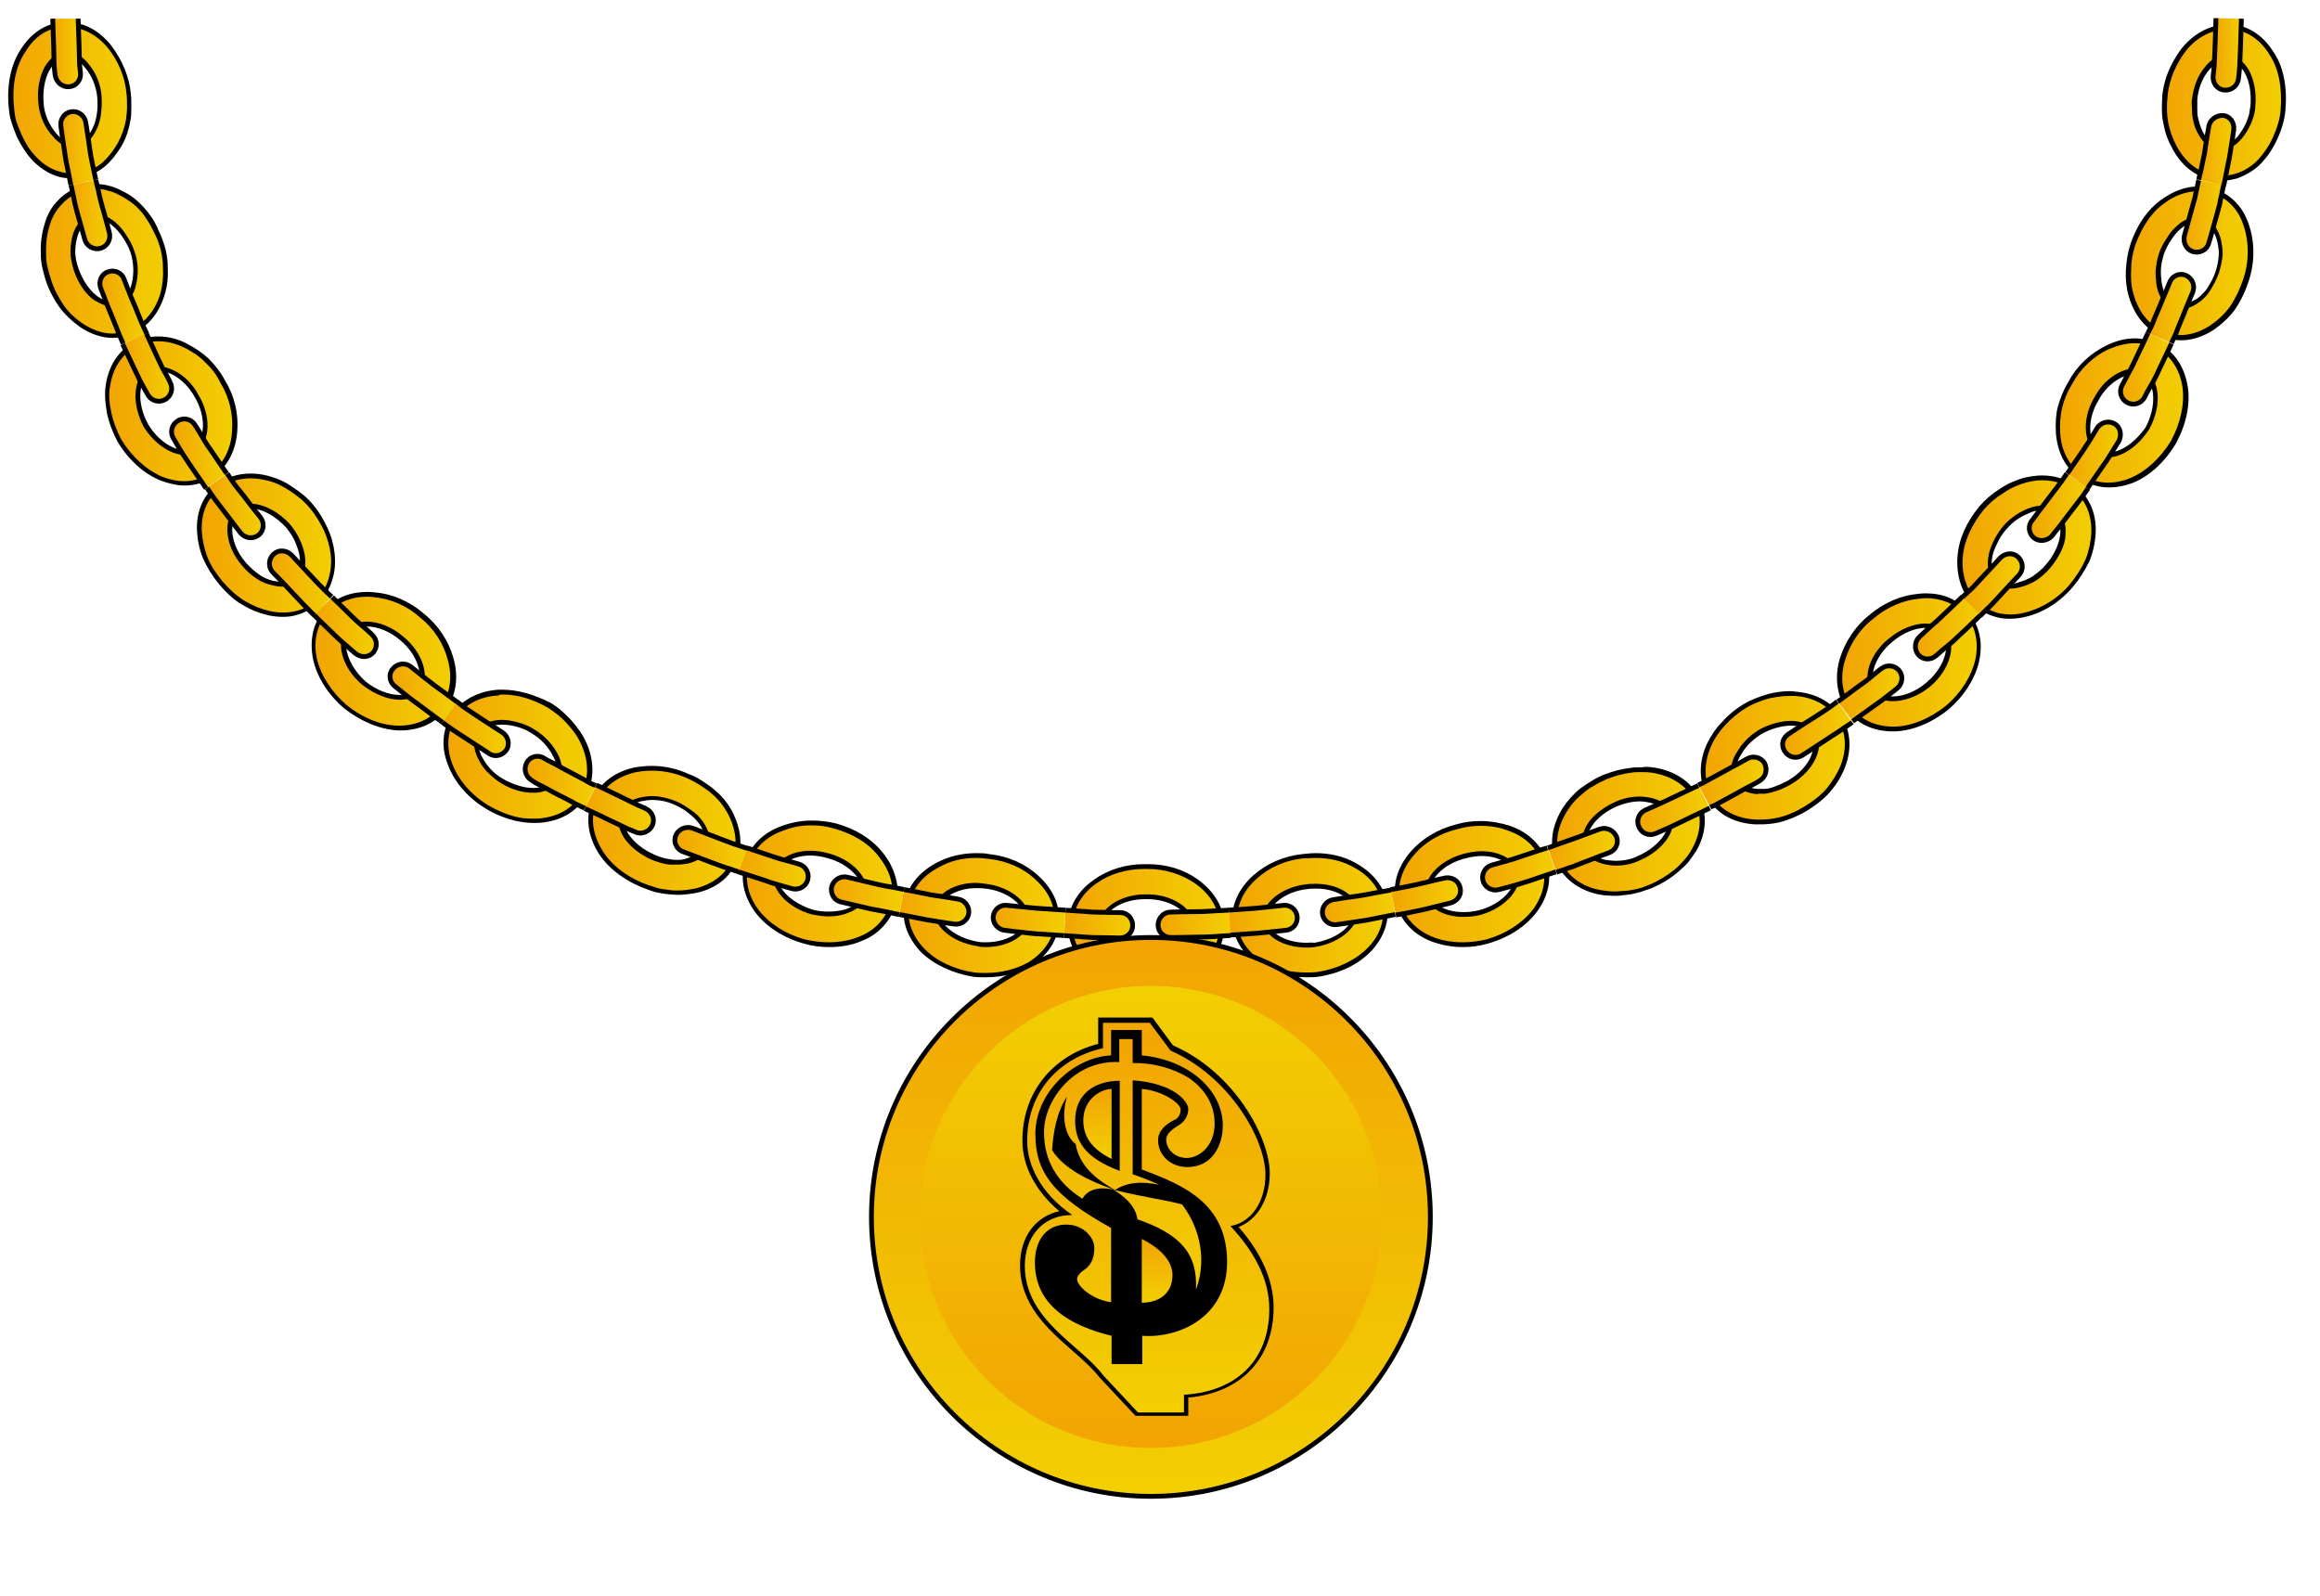 <?xml version="1.0" encoding="utf-8"?>
<!-- Generator: Adobe Illustrator 20.1.0, SVG Export Plug-In . SVG Version: 6.00 Build 0)  -->
<svg version="1.1" id="Layer_1" xmlns="http://www.w3.org/2000/svg" xmlns:xlink="http://www.w3.org/1999/xlink" x="0px" y="0px"
	 viewBox="0 0 484 333" style="enable-background:new 0 0 484 333;" xml:space="preserve">
<style type="text/css">
	.st0{fill:url(#SVGID_1_);}
	.st1{fill:url(#SVGID_2_);stroke:#000000;stroke-miterlimit:10;}
	.st2{fill:url(#SVGID_3_);stroke:#000000;stroke-miterlimit:10;}
	.st3{fill:url(#SVGID_4_);}
	.st4{fill:url(#SVGID_5_);stroke:#000000;stroke-miterlimit:10;}
	.st5{fill:url(#SVGID_6_);stroke:#000000;stroke-miterlimit:10;}
	.st6{fill:url(#SVGID_7_);}
	.st7{fill:url(#SVGID_8_);stroke:#000000;stroke-miterlimit:10;}
	.st8{fill:url(#SVGID_9_);stroke:#000000;stroke-miterlimit:10;}
	.st9{fill:url(#SVGID_10_);}
	.st10{fill:url(#SVGID_11_);stroke:#000000;stroke-miterlimit:10;}
	.st11{fill:url(#SVGID_12_);stroke:#000000;stroke-miterlimit:10;}
	.st12{fill:url(#SVGID_13_);}
	.st13{fill:url(#SVGID_14_);stroke:#000000;stroke-miterlimit:10;}
	.st14{fill:url(#SVGID_15_);stroke:#000000;stroke-miterlimit:10;}
	.st15{fill:url(#SVGID_16_);}
	.st16{fill:url(#SVGID_17_);stroke:#000000;stroke-miterlimit:10;}
	.st17{fill:url(#SVGID_18_);stroke:#000000;stroke-miterlimit:10;}
	.st18{fill:url(#SVGID_19_);}
	.st19{fill:url(#SVGID_20_);stroke:#000000;stroke-miterlimit:10;}
	.st20{fill:url(#SVGID_21_);stroke:#000000;stroke-miterlimit:10;}
	.st21{fill:url(#SVGID_22_);}
	.st22{fill:url(#SVGID_23_);stroke:#000000;stroke-miterlimit:10;}
	.st23{fill:url(#SVGID_24_);stroke:#000000;stroke-miterlimit:10;}
	.st24{fill:url(#SVGID_25_);}
	.st25{fill:url(#SVGID_26_);stroke:#000000;stroke-miterlimit:10;}
	.st26{fill:url(#SVGID_27_);stroke:#000000;stroke-miterlimit:10;}
	.st27{fill:url(#SVGID_28_);}
	.st28{fill:url(#SVGID_29_);stroke:#000000;stroke-miterlimit:10;}
	.st29{fill:url(#SVGID_30_);stroke:#000000;stroke-miterlimit:10;}
	.st30{fill:url(#SVGID_31_);}
	.st31{fill:url(#SVGID_32_);stroke:#000000;stroke-miterlimit:10;}
	.st32{fill:url(#SVGID_33_);stroke:#000000;stroke-miterlimit:10;}
	.st33{fill:url(#SVGID_34_);}
	.st34{fill:url(#SVGID_35_);stroke:#000000;stroke-miterlimit:10;}
	.st35{fill:url(#SVGID_36_);stroke:#000000;stroke-miterlimit:10;}
	.st36{fill:url(#SVGID_37_);}
	.st37{fill:url(#SVGID_38_);stroke:#000000;stroke-miterlimit:10;}
	.st38{fill:url(#SVGID_39_);stroke:#000000;stroke-miterlimit:10;}
	.st39{fill:url(#SVGID_40_);}
	.st40{fill:url(#SVGID_41_);stroke:#000000;stroke-miterlimit:10;}
	.st41{fill:url(#SVGID_42_);stroke:#000000;stroke-miterlimit:10;}
	.st42{fill:url(#SVGID_43_);}
	.st43{fill:url(#SVGID_44_);stroke:#000000;stroke-miterlimit:10;}
	.st44{fill:url(#SVGID_45_);stroke:#000000;stroke-miterlimit:10;}
	.st45{fill:url(#SVGID_46_);}
	.st46{fill:url(#SVGID_47_);stroke:#000000;stroke-miterlimit:10;}
	.st47{fill:url(#SVGID_48_);stroke:#000000;stroke-miterlimit:10;}
	.st48{fill:url(#SVGID_49_);}
	.st49{fill:url(#SVGID_50_);stroke:#000000;stroke-miterlimit:10;}
	.st50{fill:url(#SVGID_51_);stroke:#000000;stroke-miterlimit:10;}
	.st51{fill:url(#SVGID_52_);}
	.st52{fill:url(#SVGID_53_);stroke:#000000;stroke-miterlimit:10;}
	.st53{fill:url(#SVGID_54_);stroke:#000000;stroke-miterlimit:10;}
	.st54{fill:url(#SVGID_55_);}
	.st55{fill:url(#SVGID_56_);stroke:#000000;stroke-miterlimit:10;}
	.st56{fill:url(#SVGID_57_);stroke:#000000;stroke-miterlimit:10;}
	.st57{fill:url(#SVGID_58_);}
	.st58{fill:url(#SVGID_59_);}
	.st59{fill:url(#SVGID_60_);}
	.st60{fill:url(#SVGID_61_);}
	.st61{fill:url(#SVGID_62_);}
	.st62{fill:url(#SVGID_63_);}
</style>
<g>
	<g>
		<g>
			<linearGradient id="SVGID_1_" gradientUnits="userSpaceOnUse" x1="451.606" y1="21.356" x2="476.423" y2="21.356">
				<stop  offset="0" style="stop-color:#F2A403"/>
				<stop  offset="1" style="stop-color:#F2CF03"/>
			</linearGradient>
			<path class="st0" d="M463.5,37.1c-0.7,0-1.4-0.1-2-0.2c-3.3-0.7-6.1-2.9-7.9-6.4c-0.8-1.6-1.4-3.2-1.7-5
				c-0.3-1.7-0.3-3.4-0.1-5.4c0.3-4.3,2.4-7.8,4-9.9c2.5-3,5.7-4.6,9.1-4.6l0.1,0c3.6,0,6.7,2,8.9,5.4c2,3,2.9,7,2.5,11.7
				c-0.1,1.9-0.7,3.9-1.7,6.1c-0.9,1.9-1.9,3.5-3.2,4.9c-1.6,1.7-3.5,2.6-4.8,3C465.6,37,464.6,37.1,463.5,37.1L463.5,37.1z
				 M464.6,11.9c-1.8,0-3.3,1.3-4.2,2.5c-1.4,1.7-2.2,3.9-2.5,6.3c-0.1,0.6-0.1,1.2,0,1.8c0,0.6,0,1.2,0.1,1.8
				c0.2,1.1,0.5,2.2,0.9,3.1c0.9,1.9,2.3,3.1,3.8,3.4c0.2,0,0.4,0.1,0.6,0.1c1.3,0,2.7-0.8,3.9-2.1c0.7-0.8,1.3-1.8,1.8-2.9
				c0.3-0.6,0.5-1.2,0.7-1.8c0.1-0.6,0.2-1.3,0.3-1.9c0.2-2.6-0.2-5.2-1.2-7.1c-1-1.8-2.5-2.9-4.1-3L464.6,11.9z"/>
			<path d="M464.8,6.1c0,0,0.1,0,0.1,0c3.3,0,6.4,1.8,8.5,5.2c2.1,3.1,2.7,7.2,2.4,11.4c-0.1,2.1-0.8,4.1-1.6,5.9
				c-0.8,1.8-1.9,3.4-3.1,4.7c-1.3,1.4-3,2.4-4.6,2.9c-1,0.3-2,0.5-3,0.5c-0.6,0-1.3-0.1-1.9-0.2c-3.3-0.7-5.9-2.9-7.6-6.2
				c-0.8-1.5-1.4-3.2-1.7-4.9c-0.3-1.7-0.3-3.5-0.1-5.3c0.3-3.6,1.9-7,3.9-9.6C458.4,7.7,461.5,6.1,464.8,6.1 M463.3,31.3
				c1.5,0,3-0.8,4.3-2.3c0.7-0.8,1.4-1.9,1.9-3c0.3-0.6,0.5-1.2,0.7-1.9c0.2-0.7,0.3-1.3,0.3-2c0.3-2.8-0.3-5.5-1.3-7.4
				c-1.1-1.9-2.7-3.2-4.5-3.3c-0.1,0-0.1,0-0.2,0c-1.7,0-3.3,1-4.6,2.7c-1.4,1.7-2.3,4-2.6,6.6c-0.1,0.6-0.1,1.3,0,1.9
				c0,0.6,0,1.2,0.1,1.8c0.2,1.2,0.5,2.3,1,3.2c0.9,1.9,2.4,3.3,4.1,3.6C462.9,31.2,463.1,31.3,463.3,31.3 M464.8,5.1
				c-3.5,0-6.9,1.7-9.5,4.8c-1.7,2.2-3.8,5.7-4.2,10.1c-0.1,2.1-0.2,3.9,0.2,5.6c0.3,1.8,0.9,3.6,1.8,5.2c1.9,3.7,4.8,6,8.3,6.7
				c0.7,0.1,1.4,0.2,2.1,0.2c1.1,0,2.2-0.2,3.3-0.5c1.3-0.5,3.3-1.4,5-3.2c1.3-1.4,2.4-3,3.3-5c1-2.2,1.6-4.3,1.7-6.3
				c0.4-4.8-0.5-9-2.6-12c-2.3-3.6-5.6-5.6-9.3-5.6L464.8,5.1L464.8,5.1z M463.3,30.3c-0.2,0-0.4,0-0.5,0c-1.3-0.2-2.6-1.4-3.4-3.1
				c-0.4-0.9-0.7-1.9-0.9-2.9c-0.1-0.5-0.1-1.1-0.1-1.7l0,0l0,0c0-0.6,0-1.2,0-1.8c0.2-2.3,1-4.4,2.3-6c0.8-1,2.2-2.3,3.8-2.3
				c0,0,0.1,0,0.1,0c1.4,0.1,2.8,1.1,3.7,2.7c1,1.8,1.4,4.3,1.2,6.8c-0.1,0.7-0.2,1.3-0.3,1.9c-0.2,0.6-0.4,1.2-0.6,1.7
				c-0.5,1.1-1.1,2-1.7,2.8C465.8,29.6,464.5,30.3,463.3,30.3L463.3,30.3z"/>
		</g>
		<linearGradient id="SVGID_2_" gradientUnits="userSpaceOnUse" x1="461.827" y1="11.411" x2="467.645" y2="11.411">
			<stop  offset="0" style="stop-color:#F2A403"/>
			<stop  offset="1" style="stop-color:#F2CF03"/>
		</linearGradient>
		<path class="st1" d="M467.6,3.9c0,0-0.1,3.1-0.2,6.2c-0.1,1.6-0.1,3.1-0.2,4.3c-0.1,1.2-0.2,1.9-0.2,1.9c-0.1,1.5-1.4,2.6-2.9,2.5
			s-2.5-1.4-2.4-2.9c0,0,0.1-0.8,0.2-1.9c0.1-1.1,0.1-2.6,0.2-4.2c0.1-3,0.2-6,0.2-6"/>
		<linearGradient id="SVGID_3_" gradientUnits="userSpaceOnUse" x1="458.691" y1="31.288" x2="465.976" y2="31.288">
			<stop  offset="0" style="stop-color:#F2A403"/>
			<stop  offset="1" style="stop-color:#F2CF03"/>
		</linearGradient>
		<path class="st2" d="M458.7,37.5c0,0,0.1-0.7,0.4-1.7c0.2-1,0.5-2.4,0.8-3.8c0.4-2.8,0.9-5.6,0.9-5.6c0.2-1.4,1.6-2.4,3-2.3
			s2.4,1.5,2.2,3c0,0-0.4,2.9-0.9,5.8c-0.3,1.4-0.6,2.9-0.8,4c-0.2,1.1-0.4,1.8-0.4,1.8"/>
	</g>
	<g>
		<g>
			<linearGradient id="SVGID_4_" gradientUnits="userSpaceOnUse" x1="443.952" y1="54.902" x2="469.496" y2="54.902">
				<stop  offset="0" style="stop-color:#F2A403"/>
				<stop  offset="1" style="stop-color:#F2CF03"/>
			</linearGradient>
			<path class="st3" d="M455,70.4c-1.3,0-2.7-0.3-3.9-0.8c-3.1-1.4-5.5-4.2-6.5-8c-0.5-1.7-0.7-3.5-0.5-5.3c0-1.8,0.3-3.6,0.9-5.4
				c1.4-3.9,3.5-6.8,6.1-8.8c2.5-1.9,5.1-2.8,7.6-2.8c0.8,0,1.6,0.1,2.3,0.3c3.5,0.8,6.3,3.4,7.6,7.2c1.3,3.8,1.3,8.1-0.1,12
				c-0.7,2-1.6,3.9-2.8,5.6c-1.3,1.7-2.7,3-4.3,4C459.3,69.7,457.1,70.4,455,70.4L455,70.4z M458.4,45.7c-1.2,0-2.6,0.6-3.8,1.6
				c-0.8,0.7-1.5,1.5-2.1,2.4c-0.7,1-1.3,2.1-1.6,3.2c-0.4,1.2-0.6,2.3-0.7,3.5c0,0.6,0,1.1,0.1,1.7c0.1,0.7,0.1,1.1,0.2,1.6
				c0.4,2,1.5,3.5,2.9,4c0.4,0.2,0.9,0.3,1.4,0.3c1.1,0,2.4-0.5,3.5-1.3c0.5-0.4,0.9-0.7,1.3-1.1c0.4-0.4,0.7-0.9,1.1-1.4
				c0.7-1,1.3-2.2,1.7-3.5c0.4-1.3,0.7-2.5,0.7-3.8c0-1.2-0.2-2.4-0.5-3.4c-0.6-2-1.8-3.4-3.3-3.8C459.1,45.7,458.7,45.7,458.4,45.7
				z"/>
			<path d="M458.6,39.9c0.7,0,1.5,0.1,2.2,0.2c3.2,0.7,6,3.1,7.2,6.8c1.2,3.4,1.3,7.7-0.1,11.6c-0.7,2-1.6,3.9-2.7,5.5
				c-1.2,1.6-2.6,2.9-4.1,3.9c-2,1.3-4.1,2-6.1,2c-1.3,0-2.5-0.3-3.7-0.8c-3-1.3-5.2-4.1-6.2-7.7c-0.5-1.6-0.6-3.4-0.5-5.1
				c0-1.8,0.3-3.5,0.9-5.3c1.3-3.4,3.1-6.5,5.9-8.5C453.6,40.8,456.1,39.9,458.6,39.9 M454.9,64.5c1.2,0,2.6-0.5,3.8-1.4
				c0.5-0.3,0.9-0.7,1.3-1.1c0.4-0.4,0.8-0.9,1.1-1.4c0.7-1.1,1.3-2.3,1.8-3.6c0.4-1.3,0.7-2.7,0.8-3.9c0-1.3-0.2-2.5-0.5-3.6
				c-0.7-2.1-1.9-3.7-3.7-4.1c-0.4-0.1-0.7-0.1-1.1-0.1c-1.4,0-2.9,0.6-4.1,1.7c-0.8,0.7-1.6,1.5-2.2,2.6c-0.7,1-1.3,2.1-1.7,3.3
				c-0.4,1.2-0.6,2.5-0.7,3.7c0,0.6,0,1.2,0.1,1.8c0,0.6,0.1,1.1,0.2,1.6c0.5,2.1,1.6,3.7,3.2,4.4C453.8,64.4,454.3,64.5,454.9,64.5
				 M458.6,38.9c-2.7,0-5.3,1-7.9,2.9c-2.7,2-4.8,5-6.2,9c-0.6,1.8-0.9,3.7-1,5.6c-0.1,1.8,0.1,3.7,0.6,5.4c1.1,3.9,3.5,6.9,6.8,8.3
				c1.3,0.6,2.7,0.9,4.1,0.9c2.2,0,4.5-0.7,6.7-2.1c1.6-1.1,3.1-2.4,4.4-4.1c1.2-1.7,2.2-3.7,2.9-5.8c1.4-3.9,1.5-8.4,0.1-12.3
				c-1.3-3.9-4.2-6.6-7.9-7.5C460.3,39,459.4,38.9,458.6,38.9L458.6,38.9z M454.9,63.5c-0.4,0-0.9-0.1-1.2-0.2
				c-1.3-0.5-2.2-1.8-2.6-3.7c-0.1-0.4-0.2-0.9-0.2-1.5c-0.1-0.5-0.1-1.1-0.1-1.6c0-1.1,0.3-2.3,0.6-3.4c0.4-1.1,0.9-2.1,1.6-3.1
				l0,0l0,0c0.6-0.9,1.2-1.7,2-2.3c1.1-1,2.4-1.5,3.5-1.5c0.3,0,0.6,0,0.9,0.1c1.3,0.4,2.4,1.6,3,3.5c0.3,1,0.5,2.1,0.5,3.3
				c-0.1,1.2-0.3,2.4-0.7,3.6c-0.4,1.2-1,2.3-1.7,3.4c-0.3,0.5-0.7,0.9-1.1,1.3c-0.3,0.3-0.7,0.7-1.2,1
				C457,63.1,455.9,63.5,454.9,63.5L454.9,63.5z"/>
		</g>
		<linearGradient id="SVGID_5_" gradientUnits="userSpaceOnUse" x1="455.622" y1="45.046" x2="463.861" y2="45.046">
			<stop  offset="0" style="stop-color:#F2A403"/>
			<stop  offset="1" style="stop-color:#F2CF03"/>
		</linearGradient>
		<path class="st4" d="M463.9,38.6c0,0-0.2,0.8-0.4,1.9c-0.1,0.6-0.3,1.2-0.4,2c-0.2,0.7-0.4,1.5-0.6,2.2c-0.8,3-1.7,6-1.7,6
			c-0.4,1.5-1.9,2.2-3.3,1.8c-1.4-0.4-2.1-1.9-1.8-3.3c0,0,0.8-2.9,1.6-5.8c0.2-0.7,0.4-1.5,0.6-2.1c0.1-0.7,0.3-1.3,0.4-1.9
			c0.2-1.1,0.4-1.8,0.4-1.8"/>
		<linearGradient id="SVGID_6_" gradientUnits="userSpaceOnUse" x1="448.137" y1="64.463" x2="457.586" y2="64.463">
			<stop  offset="0" style="stop-color:#F2A403"/>
			<stop  offset="1" style="stop-color:#F2CF03"/>
		</linearGradient>
		<path class="st5" d="M448.1,69.5c0,0,0.3-0.6,0.8-1.6c0.4-1,0.9-2.3,1.5-3.6c0.5-1.3,1.1-2.6,1.5-3.6c0.2-0.5,0.4-0.9,0.5-1.2
			c0.1-0.3,0.2-0.5,0.2-0.5c0.5-1.4,2-2.1,3.3-1.6s2.1,2,1.6,3.4c0,0,0,0.2-0.2,0.5c-0.1,0.3-0.3,0.7-0.5,1.2c-0.4,1-1,2.4-1.5,3.7
			c-0.6,1.4-1.1,2.7-1.5,3.7c-0.5,1-0.8,1.7-0.8,1.7"/>
	</g>
	<g>
		<g>
			<linearGradient id="SVGID_7_" gradientUnits="userSpaceOnUse" x1="429.343" y1="86.178" x2="456.002" y2="86.178">
				<stop  offset="0" style="stop-color:#F2A403"/>
				<stop  offset="1" style="stop-color:#F2CF03"/>
			</linearGradient>
			<path class="st6" d="M439.9,101.2c-2.1,0-4.1-0.6-5.8-1.8c-2.8-2-4.5-5.2-4.7-9.1c-0.1-2.1,0.1-3.8,0.4-5.3
				c0.4-1.8,1.1-3.5,2.1-5.1c1.7-3.2,4.5-5.8,7.7-7.4c1.9-1,3.8-1.4,5.8-1.4c1.6,0,3.1,0.3,4.5,1c3.2,1.5,5.4,4.5,6,8.6
				c0.5,3.6-0.3,7.8-2.5,11.7c-2.4,3.9-5.5,6.7-8.9,8C443,100.9,441.4,101.2,439.9,101.2L439.9,101.2z M445.3,77.4
				c-2.8,0-6.1,2.3-7.9,5.7c-2.5,4.1-2.4,9.3,0.3,11.1c0.6,0.4,1.4,0.6,2.2,0.6c2.7,0,6-2.3,8-5.7c1.6-2.9,2.1-6.3,1.3-8.7
				c-0.4-1.3-1.1-2.2-2.1-2.7C446.6,77.6,446,77.4,445.3,77.4z"/>
			<path d="M445.4,71.6c1.5,0,2.9,0.3,4.2,0.9c3,1.4,5.1,4.3,5.7,8.2c0.5,3.6-0.4,7.6-2.4,11.3c-2.2,3.6-5.2,6.4-8.6,7.8
				c-1.5,0.6-3,0.9-4.5,0.9c-2,0-3.9-0.6-5.5-1.7c-2.7-1.9-4.3-5-4.5-8.7c-0.1-1.7,0-3.5,0.4-5.2c0.4-1.7,1.1-3.4,2.1-5
				c1.7-3.2,4.4-5.7,7.5-7.2C441.7,72.1,443.6,71.6,445.4,71.6 M439.9,95.4c2.8,0,6.2-2.3,8.5-5.9c2.7-5,2.2-10.5-1-12.1
				c-0.6-0.3-1.4-0.5-2.1-0.5c-2.9,0-6.4,2.3-8.3,5.9c-2.7,4.4-2.4,9.8,0.5,11.8C438.2,95.1,439,95.4,439.9,95.4 M445.4,70.6
				c-2,0-4,0.5-6,1.5c-3.3,1.6-6.2,4.3-7.9,7.6c-1,1.6-1.7,3.4-2.2,5.2c-0.4,1.5-0.5,3.3-0.4,5.4c0.3,4.1,2,7.4,5,9.5
				c1.8,1.2,3.8,1.9,6.1,1.9c1.6,0,3.2-0.3,4.8-0.9c3.4-1.3,6.7-4.2,9.1-8.2l0,0l0,0c2.2-4,3.1-8.3,2.5-12c-0.7-4.2-2.9-7.4-6.3-9
				C448.6,71,447,70.6,445.4,70.6L445.4,70.6z M439.9,94.4c-0.7,0-1.4-0.2-1.9-0.5c-2.5-1.7-2.6-6.5-0.2-10.4l0,0l0,0
				c1.7-3.2,4.8-5.4,7.5-5.4c0.6,0,1.2,0.1,1.7,0.4c1.1,0.5,1.6,1.6,1.9,2.4c0.7,2.3,0.2,5.5-1.3,8.3
				C445.5,92.2,442.5,94.4,439.9,94.4L439.9,94.4z"/>
		</g>
		<linearGradient id="SVGID_8_" gradientUnits="userSpaceOnUse" x1="442.448" y1="76.916" x2="452.963" y2="76.916">
			<stop  offset="0" style="stop-color:#F2A403"/>
			<stop  offset="1" style="stop-color:#F2CF03"/>
		</linearGradient>
		<path class="st7" d="M453,71.7c0,0-1.3,2.8-2.7,5.7c-0.6,1.4-1.4,2.8-2,3.8c-0.6,1-0.9,1.7-0.9,1.7c-0.7,1.3-2.3,1.8-3.6,1.1
			s-1.8-2.3-1.1-3.6c0,0,0.4-0.7,0.9-1.7c0.5-1,1.3-2.3,1.9-3.7c1.3-2.7,2.6-5.5,2.6-5.5"/>
		<linearGradient id="SVGID_9_" gradientUnits="userSpaceOnUse" x1="431.326" y1="94.984" x2="442.51" y2="94.984">
			<stop  offset="0" style="stop-color:#F2A403"/>
			<stop  offset="1" style="stop-color:#F2CF03"/>
		</linearGradient>
		<path class="st8" d="M431.3,98.8c0,0,1.6-2.4,3.2-4.7c0.8-1.2,1.6-2.4,2.1-3.3c0.6-0.9,0.9-1.5,0.9-1.5c0.8-1.2,2.4-1.6,3.6-0.9
			c1.3,0.7,1.6,2.4,0.9,3.7c0,0-0.4,0.6-1,1.6c-0.6,0.9-1.3,2.2-2.2,3.4c-1.7,2.4-3.3,4.8-3.3,4.8"/>
	</g>
	<g>
		<g>
			<linearGradient id="SVGID_10_" gradientUnits="userSpaceOnUse" x1="408.855" y1="114.186" x2="436.763" y2="114.186">
				<stop  offset="0" style="stop-color:#F2A403"/>
				<stop  offset="1" style="stop-color:#F2CF03"/>
			</linearGradient>
			<path class="st9" d="M419.3,128.7c-1,0-1.9-0.1-2.8-0.4c-1.7-0.5-3.2-1.4-4.5-2.6c-1.2-1.2-2.1-2.7-2.6-4.4
				c-0.5-1.7-0.7-3.6-0.5-5.4c0.3-3.3,1.8-6.6,4.4-9.8c1.2-1.4,2.6-2.7,4.2-3.6c1.5-1,3.1-1.8,4.8-2.2c1.2-0.3,2.5-0.5,3.7-0.5
				c2.4,0,4.7,0.7,6.5,2c2.9,2.1,4.4,5.4,4.2,9.5c-0.1,1.9-0.5,3.8-1.3,5.7c-0.8,1.9-1.9,3.6-3.3,5.3c-2.6,3.1-6.2,5.4-10.1,6.2
				C421.1,128.6,420.2,128.7,419.3,128.7L419.3,128.7z M426,105.9c-0.7,0-1.5,0.1-2.3,0.4c-1,0.3-2,0.8-2.9,1.4
				c-1,0.7-1.9,1.5-2.7,2.4c-0.8,0.9-1.4,2-1.9,3.1c-0.5,1.1-0.9,2.1-1,3.1c-0.3,2,0.1,3.8,1.2,4.9c0.8,0.7,1.8,1.1,3.1,1.1
				c0.6,0,1.2-0.1,1.9-0.2c1.1-0.3,2.2-0.7,3.1-1.4c1-0.7,2-1.6,2.8-2.6c0.9-1,1.6-2.1,2.1-3.2c0.5-1.1,0.8-2.2,0.9-3.3
				c0.2-2.1-0.4-3.9-1.6-4.8C428,106.2,427.1,105.9,426,105.9z"/>
			<path d="M426,100.2c2.3,0,4.5,0.6,6.3,1.9c2.7,2,4.1,5.1,4,9.1c-0.1,1.8-0.5,3.7-1.2,5.5c-0.8,1.8-1.9,3.5-3.2,5.1
				c-2.6,3.2-6.3,5.3-9.8,6.1c-0.9,0.2-1.8,0.3-2.6,0.3c-0.9,0-1.8-0.1-2.7-0.3c-1.6-0.5-3.1-1.3-4.3-2.5c-1.2-1.2-2-2.6-2.5-4.2
				c-0.5-1.6-0.7-3.4-0.5-5.2c0.3-3.4,2-6.7,4.3-9.6c1.2-1.4,2.6-2.6,4.1-3.5c1.4-1,3-1.7,4.7-2.2
				C423.7,100.4,424.9,100.2,426,100.2 M419.5,122.8c0.6,0,1.3-0.1,2-0.3c1.1-0.3,2.2-0.7,3.3-1.4c1-0.7,2.1-1.6,3-2.7
				c0.9-1.1,1.6-2.2,2.2-3.4c0.5-1.1,0.9-2.3,0.9-3.4c0.2-2.2-0.4-4.1-1.8-5.2c-0.8-0.6-1.9-0.9-3-0.9c-0.8,0-1.6,0.1-2.4,0.4
				c-1,0.3-2,0.8-3.1,1.5c-1,0.7-2,1.5-2.8,2.5c-0.8,1-1.5,2.1-2,3.2c-0.5,1.1-0.9,2.2-1,3.2c-0.3,2.1,0.1,4.1,1.4,5.3
				C417,122.4,418.2,122.8,419.5,122.8 M426,99.2c-1.2,0-2.5,0.2-3.8,0.5c-1.7,0.5-3.4,1.2-5,2.3c-1.6,1-3,2.2-4.3,3.7
				c-2.7,3.3-4.2,6.7-4.5,10.1c-0.2,1.9,0,3.9,0.5,5.6c0.5,1.8,1.5,3.3,2.7,4.6c1.3,1.3,2.9,2.2,4.7,2.7c0.9,0.3,1.9,0.4,3,0.4
				c0.9,0,1.9-0.1,2.8-0.3c4-0.8,7.7-3.2,10.4-6.4c1.4-1.7,2.5-3.5,3.4-5.3c0.8-2,1.2-4,1.3-5.9c0.2-4.2-1.4-7.7-4.4-9.9
				C430.9,99.9,428.6,99.2,426,99.2L426,99.2z M419.5,121.8c-1.1,0-2.1-0.3-2.8-1c-1-0.9-1.4-2.5-1.1-4.4c0.1-0.9,0.5-1.9,1-2.9
				c0.5-1.1,1.1-2.1,1.9-3c0.8-0.9,1.6-1.7,2.6-2.3c0.9-0.6,1.9-1,2.8-1.4c0.7-0.2,1.4-0.4,2.1-0.4c1,0,1.8,0.2,2.4,0.7
				c1.1,0.8,1.6,2.4,1.4,4.4c-0.1,1-0.4,2-0.9,3.1c-0.5,1.1-1.2,2.2-2,3.1c-0.8,1-1.8,1.8-2.8,2.5c-0.9,0.6-1.9,1-3,1.3
				C420.7,121.7,420.1,121.8,419.5,121.8L419.5,121.8z"/>
		</g>
		<linearGradient id="SVGID_11_" gradientUnits="userSpaceOnUse" x1="423.404" y1="105.843" x2="435.644" y2="105.843">
			<stop  offset="0" style="stop-color:#F2A403"/>
			<stop  offset="1" style="stop-color:#F2CF03"/>
		</linearGradient>
		<path class="st10" d="M435.6,101.9c0,0-0.4,0.6-1.1,1.6c-0.7,0.9-1.7,2.2-2.6,3.4c-0.9,1.2-1.9,2.5-2.6,3.4
			c-0.4,0.5-0.7,0.8-0.9,1.1c-0.2,0.3-0.3,0.4-0.3,0.4c-1,1.1-2.7,1.3-3.8,0.4s-1.3-2.6-0.3-3.7c0,0,0.1-0.1,0.3-0.4
			c0.2-0.3,0.5-0.6,0.8-1.1c0.7-0.9,1.6-2.1,2.5-3.3c0.9-1.2,1.8-2.4,2.5-3.3c0.6-0.9,1.1-1.6,1.1-1.6"/>
		<linearGradient id="SVGID_12_" gradientUnits="userSpaceOnUse" x1="409.36" y1="121.941" x2="421.915" y2="121.941">
			<stop  offset="0" style="stop-color:#F2A403"/>
			<stop  offset="1" style="stop-color:#F2CF03"/>
		</linearGradient>
		<path class="st11" d="M409.4,124.6c0,0,0.5-0.5,1.3-1.2c0.8-0.7,1.8-1.8,2.7-2.8c2-2.1,3.9-4.2,3.9-4.2c1-1,2.6-1.2,3.7-0.2
			c1.1,1,1.2,2.7,0.2,3.8c0,0-2,2.1-4,4.3c-1,1.1-2,2.2-2.8,2.9c-0.8,0.8-1.3,1.3-1.3,1.3"/>
	</g>
	<g>
		<g>
			<linearGradient id="SVGID_13_" gradientUnits="userSpaceOnUse" x1="383.801" y1="138.258" x2="412.892" y2="138.258">
				<stop  offset="0" style="stop-color:#F2A403"/>
				<stop  offset="1" style="stop-color:#F2CF03"/>
			</linearGradient>
			<path class="st12" d="M395,152.2c-3.9,0-7.2-1.5-9.2-4.3c-2-2.8-2.5-6.4-1.4-10.2c1-3.6,3.2-6.7,6-9c3-2.5,6.4-4,9.9-4.3
				c0.5-0.1,1-0.1,1.5-0.1c3.3,0,6.1,1.1,8.2,3.3c2.5,2.6,3.4,6.2,2.6,10.1c-0.9,3.6-3.2,7.3-6.4,10c-3.5,2.8-7.4,4.3-11,4.4
				L395,152.2z M401.7,130.6c-2.4,0-5.1,1.1-7.2,3c-3.8,3-5.4,8-3.5,10.6c1,1.4,2.7,1.7,3.9,1.7c2.4,0,5.1-1.1,7.4-2.9
				c2.5-2.1,4.1-5,4.3-7.6c0.1-1.4-0.3-2.5-1-3.3C404.6,131.1,403.3,130.6,401.7,130.6z"/>
			<path d="M401.8,124.8c3.1,0,5.8,1.1,7.9,3.1c2.3,2.4,3.2,5.8,2.4,9.7c-0.8,3.5-3,7-6.2,9.7c-3.3,2.6-7,4.2-10.6,4.3
				c-0.1,0-0.2,0-0.3,0c-3.8,0-6.9-1.5-8.8-4.1c-1.9-2.7-2.4-6.2-1.3-9.7c1-3.3,2.9-6.4,5.9-8.7c2.8-2.4,6.2-3.9,9.7-4.2
				C400.9,124.9,401.3,124.8,401.8,124.8 M394.9,146.3c2.4,0,5.2-1,7.7-3c4.3-3.6,5.7-9,3.3-11.6c-1-1.1-2.5-1.6-4.2-1.6
				c-2.4,0-5.2,1.1-7.6,3.1c-4.1,3.2-5.7,8.4-3.6,11.3C391.5,145.7,393,146.3,394.9,146.3 M401.8,123.8c-0.5,0-1,0-1.6,0.1
				c-3.6,0.3-7.1,1.8-10.2,4.4c-2.9,2.3-5.1,5.6-6.2,9.2c-1.1,3.9-0.6,7.7,1.5,10.6c2.1,2.9,5.5,4.5,9.6,4.5c0.1,0,0.2,0,0.3,0
				c3.7-0.1,7.7-1.7,11.2-4.5c3.3-2.8,5.7-6.5,6.5-10.2c0.9-4.2-0.1-7.9-2.7-10.6C408.2,125,405.3,123.8,401.8,123.8L401.8,123.8z
				 M394.9,145.3c-1.1,0-2.6-0.3-3.5-1.5c-1.8-2.4-0.2-7,3.4-9.9c2.1-1.8,4.7-2.9,6.9-2.9c1,0,2.4,0.2,3.4,1.3
				c0.8,0.9,0.9,2.1,0.9,2.9c-0.1,2.4-1.7,5.2-4.1,7.2C399.7,144.3,397.1,145.3,394.9,145.3L394.9,145.3z"/>
		</g>
		<linearGradient id="SVGID_14_" gradientUnits="userSpaceOnUse" x1="399.556" y1="131.063" x2="413.074" y2="131.063">
			<stop  offset="0" style="stop-color:#F2A403"/>
			<stop  offset="1" style="stop-color:#F2CF03"/>
		</linearGradient>
		<path class="st13" d="M413.1,128.4c0,0-2.2,2.2-4.5,4.3c-1.1,1.1-2.3,2.1-3.2,2.8c-0.9,0.8-1.5,1.3-1.5,1.3
			c-1.1,1-2.8,0.9-3.7-0.2c-0.9-1.1-0.8-2.8,0.3-3.8c0,0,0.6-0.5,1.4-1.3c0.8-0.8,2-1.7,3.1-2.8c2.2-2.1,4.4-4.2,4.4-4.2"/>
		<linearGradient id="SVGID_15_" gradientUnits="userSpaceOnUse" x1="383.352" y1="144.788" x2="396.802" y2="144.788">
			<stop  offset="0" style="stop-color:#F2A403"/>
			<stop  offset="1" style="stop-color:#F2CF03"/>
		</linearGradient>
		<path class="st14" d="M383.4,146.4c0,0,2.3-1.7,4.6-3.4c1.2-0.8,2.3-1.7,3.1-2.4c0.8-0.7,1.4-1.1,1.4-1.1c1.1-0.9,2.8-0.7,3.7,0.4
			c0.9,1.1,0.7,2.8-0.4,3.7c0,0-0.6,0.5-1.4,1.1c-0.9,0.7-2,1.6-3.2,2.4c-2.4,1.7-4.7,3.4-4.7,3.4"/>
	</g>
	<g>
		<g>
			<linearGradient id="SVGID_16_" gradientUnits="userSpaceOnUse" x1="355.308" y1="158.054" x2="385.336" y2="158.054">
				<stop  offset="0" style="stop-color:#F2A403"/>
				<stop  offset="1" style="stop-color:#F2CF03"/>
			</linearGradient>
			<path class="st15" d="M367.1,171.5c-0.6,0-1.3,0-1.9-0.1c-4-0.5-7.1-2.5-8.7-5.6c-1.6-3.1-1.5-6.7,0.1-10.3
				c0.7-1.6,1.8-3.1,3-4.4c1.3-1.4,2.7-2.6,4.3-3.6c1.4-0.9,3.1-1.6,5.2-2.1c1.4-0.4,2.9-0.6,4.3-0.6c0.3,0,0.7,0,1,0
				c3.9,0.3,7.2,2,9.2,4.8c2,2.9,2.3,6.6,0.9,10.3c-0.7,1.7-1.7,3.4-3,4.9c-1.2,1.4-2.7,2.7-4.8,3.9c-1.9,1.1-3.8,1.9-5.7,2.4
				C369.6,171.3,368.3,171.5,367.1,171.5L367.1,171.5z M373.7,150.9c-2.3,0-4.6,0.7-6.6,1.9c-1.1,0.6-2,1.4-2.8,2.3
				c-0.4,0.4-0.8,0.9-1.1,1.3c-0.3,0.5-0.6,0.9-0.8,1.3c-0.9,1.8-1.1,3.6-0.3,5c0.7,1.4,2.3,2.2,4.5,2.4c0.2,0,0.5,0,0.8,0
				c0.3,0,0.6,0,0.9,0c0.5-0.1,1.1-0.2,1.7-0.3c1.2-0.3,2.4-0.8,3.5-1.5c2.3-1.4,4-3.2,4.9-5.2c0.9-2,0.9-3.8,0-5.1
				C377.4,151.7,375.8,151,373.7,150.9z"/>
			<path d="M373.4,145.2c0.3,0,0.7,0,1,0c3.7,0.2,6.9,1.9,8.8,4.6c1.9,2.8,2.2,6.2,0.8,9.9c-0.7,1.7-1.7,3.3-2.9,4.8
				c-1.3,1.5-2.9,2.7-4.7,3.8c-1.8,1.1-3.7,1.9-5.5,2.3c-1.3,0.3-2.5,0.4-3.8,0.4c-0.6,0-1.2,0-1.9-0.1c-3.9-0.5-6.8-2.4-8.3-5.4
				c-1.5-3-1.4-6.5,0.1-9.9c0.7-1.6,1.7-3,2.9-4.3c1.2-1.3,2.6-2.5,4.2-3.5c1.6-1,3.3-1.6,5-2.1C370.6,145.4,372,145.2,373.4,145.2
				 M367.3,165.6c0.3,0,0.6,0,0.9,0c0.6-0.1,1.2-0.2,1.8-0.4c1.2-0.3,2.5-0.9,3.7-1.6c2.4-1.4,4.2-3.4,5.1-5.4c0.9-2,1-4,0-5.5
				c-1-1.5-2.8-2.2-5-2.3c-2.1,0-4.6,0.6-6.9,1.9c-1.1,0.7-2.1,1.5-2.9,2.4c-0.4,0.4-0.8,0.9-1.1,1.4c-0.3,0.5-0.6,0.9-0.9,1.4
				c-1,1.9-1.2,3.9-0.3,5.5c0.9,1.6,2.6,2.5,4.9,2.7C366.7,165.6,367,165.6,367.3,165.6 M373.4,144.2c-1.5,0-3,0.2-4.5,0.6
				c-2.1,0.6-3.8,1.3-5.3,2.2c-1.6,1-3.1,2.2-4.4,3.7c-1.3,1.3-2.3,2.9-3.1,4.5c-1.7,3.7-1.7,7.6-0.1,10.8c1.7,3.3,4.9,5.4,9.1,5.9
				c0.6,0.1,1.3,0.1,2,0.1c1.3,0,2.6-0.1,4-0.4c2-0.5,3.9-1.3,5.8-2.4c2.1-1.3,3.7-2.6,4.9-4c1.4-1.6,2.4-3.3,3.1-5.1
				c1.5-3.9,1.2-7.8-0.9-10.8c-2.1-3-5.4-4.7-9.5-5C374.1,144.2,373.7,144.2,373.4,144.2L373.4,144.2z M367.3,164.6
				c-0.2,0-0.5,0-0.7,0c-2-0.2-3.4-0.9-4.1-2.1c-0.6-1.2-0.5-2.8,0.4-4.5c0.2-0.4,0.5-0.8,0.8-1.3c0.3-0.5,0.7-0.9,1-1.3
				c0.8-0.8,1.7-1.6,2.7-2.2c1.9-1.1,4.2-1.8,6.3-1.8c1.9,0,3.4,0.7,4.1,1.8c0.8,1.2,0.7,2.8,0,4.6c-0.8,1.9-2.5,3.7-4.7,5
				c-1.1,0.6-2.2,1.1-3.4,1.5c-0.6,0.2-1.1,0.3-1.7,0.3C367.8,164.6,367.6,164.6,367.3,164.6L367.3,164.6z"/>
		</g>
		<linearGradient id="SVGID_17_" gradientUnits="userSpaceOnUse" x1="372.003" y1="152.183" x2="386.411" y2="152.183">
			<stop  offset="0" style="stop-color:#F2A403"/>
			<stop  offset="1" style="stop-color:#F2CF03"/>
		</linearGradient>
		<path class="st16" d="M386.4,150.7c0,0-0.6,0.5-1.6,1.1c-0.9,0.7-2.3,1.5-3.6,2.4c-2.6,1.7-5.2,3.4-5.2,3.4
			c-1.3,0.8-2.9,0.4-3.7-0.9c-0.8-1.3-0.4-2.8,0.9-3.6c0,0,2.5-1.7,5.1-3.3c1.3-0.8,2.6-1.7,3.5-2.3c0.9-0.7,1.5-1.1,1.5-1.1"/>
		<linearGradient id="SVGID_18_" gradientUnits="userSpaceOnUse" x1="354.27" y1="163.329" x2="368.322" y2="163.329">
			<stop  offset="0" style="stop-color:#F2A403"/>
			<stop  offset="1" style="stop-color:#F2CF03"/>
		</linearGradient>
		<path class="st17" d="M354.3,163.8c0,0,0.2-0.1,0.4-0.2c0.3-0.1,0.7-0.3,1.2-0.6c0.9-0.5,2.2-1.2,3.5-1.9c1.3-0.7,2.5-1.4,3.5-1.9
			c0.9-0.5,1.6-0.9,1.6-0.9c1.2-0.7,2.9-0.3,3.6,0.9c0.7,1.3,0.3,2.9-1,3.7c0,0-0.6,0.4-1.6,0.9c-1,0.5-2.3,1.2-3.5,1.9
			c-1.3,0.7-2.6,1.4-3.5,1.9c-0.5,0.3-0.9,0.5-1.2,0.6c-0.3,0.1-0.5,0.2-0.5,0.2"/>
	</g>
	<g>
		<g>
			<linearGradient id="SVGID_19_" gradientUnits="userSpaceOnUse" x1="324.273" y1="173.497" x2="355.012" y2="173.497">
				<stop  offset="0" style="stop-color:#F2A403"/>
				<stop  offset="1" style="stop-color:#F2CF03"/>
			</linearGradient>
			<path class="st18" d="M336.9,186.4c-1.5,0-2.9-0.2-4.2-0.5c-3.8-1-6.7-3.5-7.8-6.8c-1.1-3.2-0.6-6.7,1.6-10.2
				c1-1.5,2.2-2.9,3.6-4c0.7-0.6,1.5-1.1,2.3-1.6c1-0.6,1.8-1,2.5-1.3c1.8-0.8,3.6-1.2,5.4-1.4c0.5-0.1,1.1-0.1,1.7-0.1
				c0.4,0,0.7,0,1.1,0c0.9,0,1.8,0.1,2.6,0.3c3.8,0.8,6.8,2.9,8.3,6c1.6,3.2,1.3,6.9-0.6,10.4c-0.5,0.8-1,1.6-1.6,2.4
				c-0.6,0.7-1.2,1.3-2.1,2.1c-1.5,1.3-3.3,2.4-5.3,3.2c-1.1,0.5-2.1,0.8-3,1c-1,0.2-2,0.4-3,0.5
				C337.9,186.4,337.4,186.4,336.9,186.4L336.9,186.4z M342.2,166.8c-1.6,0-3.3,0.4-4.9,1c-2.4,1.1-4.3,2.5-5.4,4.2
				c-1.2,1.7-1.6,3.5-1,4.9c0.5,1.5,2,2.5,4.1,3c0.7,0.2,1.5,0.2,2.3,0.2c1.7,0,3.3-0.4,4.8-1c2.4-1,4.4-2.6,5.6-4.4
				c1.1-1.7,1.4-3.6,0.7-5c-0.8-1.7-2.7-2.4-4.2-2.7C343.5,166.9,342.8,166.8,342.2,166.8z"/>
			<path d="M342,161.1c0.3,0,0.7,0,1,0c0.9,0,1.7,0.1,2.6,0.3c3.6,0.8,6.5,2.8,8,5.8c1.5,3,1.3,6.5-0.6,9.9c-0.4,0.8-1,1.6-1.6,2.3
				c-0.6,0.7-1.3,1.4-2,2c-1.5,1.2-3.2,2.3-5.1,3.1c-1,0.4-1.9,0.8-2.9,1c-1,0.2-2,0.4-2.9,0.4c-0.5,0-1,0.1-1.5,0.1
				c-1.4,0-2.8-0.2-4.1-0.5c-3.8-1-6.4-3.4-7.5-6.5c-1.1-3.2-0.5-6.5,1.5-9.7c0.9-1.5,2.1-2.8,3.5-3.9c0.7-0.6,1.4-1.1,2.2-1.5
				c0.8-0.5,1.6-0.9,2.5-1.3c1.7-0.7,3.5-1.2,5.3-1.4C340.9,161.1,341.4,161.1,342,161.1 M337.1,180.6c1.6,0,3.4-0.3,5-1.1
				c2.6-1.1,4.6-2.8,5.8-4.6c1.2-1.8,1.5-3.9,0.8-5.5c-0.8-1.6-2.5-2.6-4.6-3c-0.6-0.1-1.3-0.2-2-0.2c-1.6,0-3.4,0.3-5.1,1.1
				c-2.4,1.1-4.4,2.6-5.6,4.3c-1.2,1.8-1.7,3.7-1.1,5.4c0.6,1.7,2.3,2.8,4.4,3.3C335.5,180.5,336.3,180.6,337.1,180.6 M342,160.1
				c-0.6,0-1.2,0-1.7,0.1c-1.9,0.2-3.8,0.7-5.6,1.4c-0.8,0.3-1.6,0.7-2.6,1.3c-0.8,0.5-1.6,1-2.4,1.6c-1.5,1.2-2.7,2.6-3.7,4.1
				c-2.2,3.6-2.8,7.2-1.6,10.6c1.2,3.5,4.2,6.1,8.2,7.2c1.4,0.4,2.8,0.5,4.3,0.5c0.5,0,1,0,1.5-0.1c1-0.1,2.1-0.2,3.1-0.5
				c0.9-0.2,1.9-0.6,3.1-1c2-0.9,3.8-1.9,5.4-3.3c0.9-0.8,1.6-1.4,2.2-2.1c0.6-0.8,1.2-1.6,1.7-2.4c2.1-3.7,2.3-7.5,0.7-10.9
				c-1.6-3.2-4.7-5.5-8.7-6.3c-0.9-0.2-1.8-0.3-2.7-0.3C342.7,160.1,342.3,160.1,342,160.1L342,160.1z M337.1,179.6
				c-0.7,0-1.5-0.1-2.2-0.2c-1.9-0.4-3.2-1.4-3.7-2.7c-0.5-1.3-0.1-2.9,1-4.5c1.1-1.6,2.9-3,5.2-4c1.5-0.6,3.1-1,4.7-1
				c0.6,0,1.2,0.1,1.8,0.2c1.4,0.3,3.1,0.9,3.9,2.4c0.6,1.3,0.3,2.9-0.7,4.5c-1.1,1.7-3.1,3.3-5.4,4.3
				C340.3,179.3,338.7,179.6,337.1,179.6L337.1,179.6z"/>
		</g>
		<linearGradient id="SVGID_20_" gradientUnits="userSpaceOnUse" x1="341.664" y1="168.965" x2="356.652" y2="168.965">
			<stop  offset="0" style="stop-color:#F2A403"/>
			<stop  offset="1" style="stop-color:#F2CF03"/>
		</linearGradient>
		<path class="st19" d="M356.7,168.6c0,0-2.8,1.4-5.6,2.7c-2.8,1.4-5.7,2.6-5.7,2.6c-1.4,0.6-2.9,0-3.5-1.4c-0.6-1.3,0-2.9,1.4-3.5
			c0,0,2.8-1.2,5.5-2.5c2.7-1.3,5.5-2.6,5.5-2.6"/>
		<linearGradient id="SVGID_21_" gradientUnits="userSpaceOnUse" x1="322.922" y1="177.386" x2="337.331" y2="177.386">
			<stop  offset="0" style="stop-color:#F2A403"/>
			<stop  offset="1" style="stop-color:#F2CF03"/>
		</linearGradient>
		<path class="st20" d="M322.9,176.9c0,0,0.7-0.2,1.7-0.6c0.5-0.2,1.1-0.4,1.7-0.6c0.6-0.2,1.3-0.5,2-0.7c2.7-1,5.4-2,5.4-2
			c1.4-0.5,2.9,0.2,3.5,1.5s-0.1,2.9-1.5,3.4c0,0-2.7,1-5.5,2.1c-0.7,0.3-1.4,0.5-2,0.8c-0.7,0.2-1.3,0.4-1.8,0.6
			c-1,0.3-1.7,0.6-1.7,0.6"/>
	</g>
	<g>
		<g>
			<linearGradient id="SVGID_22_" gradientUnits="userSpaceOnUse" x1="291.473" y1="184.455" x2="322.719" y2="184.455">
				<stop  offset="0" style="stop-color:#F2A403"/>
				<stop  offset="1" style="stop-color:#F2CF03"/>
			</linearGradient>
			<path class="st21" d="M305.2,197.1c-2.4,0-4.6-0.4-6.6-1.2c-3.7-1.5-6.2-4.4-6.9-7.9c-0.7-3.4,0.3-6.8,2.9-9.8
				c2.3-2.7,5.5-4.7,9.3-5.7c1.6-0.5,3.3-0.7,5-0.7c2.1,0,4.1,0.4,5.9,1.1c3.7,1.3,6.3,3.8,7.4,7.1c1.1,3.4,0.4,7-2.1,10.2
				c-2.3,2.9-5.8,5.1-9.9,6.3C308.6,196.9,306.9,197.1,305.2,197.1C305.2,197.1,305.2,197.1,305.2,197.1z M309,178.1
				c-1.2,0-2.3,0.2-3.5,0.5c-4.8,1.2-8.3,4.9-7.7,8.1c0.5,2.4,3.6,4.1,7.4,4.1c1.1,0,2.2-0.1,3.4-0.4c3.2-0.9,5.9-2.8,7.1-5.1
				c0.6-1.2,0.8-2.4,0.5-3.4C315.5,179.6,312.6,178.1,309,178.1z"/>
			<path d="M308.9,172.3c2,0,3.9,0.3,5.7,1c3.5,1.2,6.1,3.6,7.1,6.8s0.4,6.6-2,9.8c-2.2,2.8-5.7,5-9.6,6.1c-1.7,0.4-3.3,0.6-5,0.6
				c-2.3,0-4.5-0.4-6.4-1.2c-3.6-1.5-5.9-4.3-6.6-7.5c-0.7-3.3,0.4-6.6,2.8-9.4c2.2-2.7,5.4-4.6,9.1-5.5
				C305.7,172.5,307.3,172.3,308.9,172.3 M305.3,191.3c1.1,0,2.3-0.1,3.5-0.4c5.4-1.5,9-5.7,7.9-9.1c-0.8-2.6-4-4.2-7.6-4.2
				c-1.2,0-2.4,0.2-3.6,0.5c-5.1,1.3-8.8,5.2-8,8.7C298,189.5,301.3,191.3,305.3,191.3 M308.9,171.3c-1.7,0-3.4,0.2-5.1,0.7
				c-3.9,1-7.2,3-9.6,5.8c-2.7,3.2-3.7,6.7-3,10.3c0.7,3.6,3.3,6.6,7.1,8.2c2.1,0.8,4.4,1.3,6.8,1.3c1.7,0,3.5-0.2,5.2-0.7
				c4.3-1.2,7.9-3.5,10.2-6.5c2.6-3.4,3.3-7.2,2.2-10.7c-1.1-3.4-3.9-6.1-7.7-7.4C313.1,171.7,311,171.3,308.9,171.3L308.9,171.3z
				 M305.3,190.3c-3.6,0-6.4-1.5-6.9-3.7c-0.6-2.9,2.7-6.4,7.3-7.5c1.1-0.3,2.3-0.5,3.4-0.5c3.3,0,6,1.4,6.7,3.5
				c0.4,1.2,0,2.3-0.4,3c-1.1,2.1-3.7,4-6.8,4.8C307.4,190.2,306.4,190.3,305.3,190.3L305.3,190.3z"/>
		</g>
		<linearGradient id="SVGID_23_" gradientUnits="userSpaceOnUse" x1="309.365" y1="181.328" x2="324.619" y2="181.328">
			<stop  offset="0" style="stop-color:#F2A403"/>
			<stop  offset="1" style="stop-color:#F2CF03"/>
		</linearGradient>
		<path class="st22" d="M324.6,181.9c0,0-3,1-5.9,2c-1.5,0.5-3,0.9-4.1,1.2c-1.1,0.3-1.9,0.5-1.9,0.5c-1.4,0.4-2.9-0.4-3.3-1.8
			c-0.4-1.4,0.4-2.9,1.8-3.3c0,0,0.7-0.2,1.8-0.5c1.1-0.3,2.6-0.7,4-1.2c2.9-1,5.8-1.9,5.8-1.9"/>
		<linearGradient id="SVGID_24_" gradientUnits="userSpaceOnUse" x1="290.069" y1="186.961" x2="304.56" y2="186.961">
			<stop  offset="0" style="stop-color:#F2A403"/>
			<stop  offset="1" style="stop-color:#F2CF03"/>
		</linearGradient>
		<path class="st23" d="M290.1,185.6c0,0,0.7-0.1,1.8-0.3c1.1-0.2,2.5-0.5,3.9-0.8c2.8-0.7,5.6-1.3,5.6-1.3c1.4-0.3,2.9,0.5,3.2,2
			c0.4,1.4-0.5,2.8-2,3.2c0,0-2.8,0.7-5.7,1.4c-1.4,0.3-2.9,0.6-3.9,0.8c-1.1,0.2-1.8,0.3-1.8,0.3"/>
	</g>
	<g>
		<g>
			<linearGradient id="SVGID_25_" gradientUnits="userSpaceOnUse" x1="257.608" y1="190.998" x2="289.137" y2="190.998">
				<stop  offset="0" style="stop-color:#F2A403"/>
				<stop  offset="1" style="stop-color:#F2CF03"/>
			</linearGradient>
			<path class="st24" d="M272.5,203.5c-3.4,0-6.6-0.8-9.1-2.2c-3.5-2.1-5.5-5.2-5.8-8.7c-0.2-3.4,1.3-6.7,4.2-9.4
				c2.6-2.4,6.2-4,10-4.4c0.9-0.1,1.8-0.2,2.7-0.2c2.9,0,5.7,0.7,8,2c3.5,1.9,5.8,4.6,6.4,8c0.7,3.5-0.6,7.1-3.4,9.9
				c-2.7,2.6-6.4,4.3-10.6,4.9C274.1,203.4,273.3,203.5,272.5,203.5z M274.5,184.8c-0.6,0-1.3,0-1.9,0.1c-5,0.5-8.9,3.8-8.7,7.1
				c0.2,2.9,4,5.1,8.6,5.1c0.5,0,1,0,1.6-0.1c3.2-0.5,6.2-2,7.7-4.1c0.8-1.1,1.1-2.3,0.9-3.3C282.3,186.9,278.7,184.8,274.5,184.8z"
				/>
			<path d="M274.5,179c2.8,0,5.5,0.6,7.8,1.9c3.3,1.7,5.5,4.4,6.1,7.7c0.6,3.3-0.5,6.7-3.3,9.4c-2.6,2.5-6.3,4.2-10.3,4.8
				c-0.8,0.1-1.6,0.1-2.3,0.1c-3.3,0-6.4-0.7-8.9-2.2c-3.4-2-5.3-5-5.5-8.3c-0.2-3.3,1.2-6.5,4-9c2.6-2.4,6-3.9,9.7-4.3
				C272.8,179.1,273.6,179,274.5,179 M272.6,197.7c0.5,0,1.1,0,1.6-0.1c5.5-0.8,9.6-4.5,9-8c-0.5-3.1-4.3-5.2-8.7-5.2
				c-0.6,0-1.3,0-2,0.1c-5.2,0.6-9.4,4-9.1,7.6C263.7,195.3,267.7,197.7,272.6,197.7 M274.5,178c-0.9,0-1.9,0.1-2.8,0.2
				c-3.9,0.4-7.5,2-10.3,4.5c-3,2.7-4.6,6.2-4.3,9.8c0.3,3.7,2.4,6.9,6,9.1c2.7,1.5,5.9,2.3,9.4,2.3c0.8,0,1.6,0,2.4-0.1
				c4.3-0.6,8.2-2.4,10.9-5.1c2.9-2.9,4.2-6.7,3.6-10.3c-0.7-3.5-3-6.4-6.7-8.4C280.4,178.7,277.5,178,274.5,178L274.5,178z
				 M272.6,196.7c-4.3,0-7.9-2-8.1-4.7c-0.2-3,3.6-6,8.2-6.5c0.6-0.1,1.3-0.1,1.9-0.1c4,0,7.3,1.9,7.7,4.4c0.2,1.2-0.3,2.3-0.8,3
				c-1.4,2-4.2,3.4-7.3,3.9C273.6,196.6,273.1,196.7,272.6,196.7L272.6,196.7z"/>
		</g>
		<linearGradient id="SVGID_26_" gradientUnits="userSpaceOnUse" x1="275.788" y1="189.275" x2="291.081" y2="189.275">
			<stop  offset="0" style="stop-color:#F2A403"/>
			<stop  offset="1" style="stop-color:#F2CF03"/>
		</linearGradient>
		<path class="st25" d="M291.1,190.8c0,0-3.1,0.6-6.1,1.2c-3.1,0.5-6.1,0.9-6.1,0.9c-1.5,0.2-2.8-0.8-3-2.2c-0.2-1.4,0.8-2.8,2.3-3
			c0,0,3-0.5,6-0.9c3-0.6,6-1.1,6-1.1"/>
		<linearGradient id="SVGID_27_" gradientUnits="userSpaceOnUse" x1="256.346" y1="192.083" x2="270.717" y2="192.083">
			<stop  offset="0" style="stop-color:#F2A403"/>
			<stop  offset="1" style="stop-color:#F2CF03"/>
		</linearGradient>
		<path class="st26" d="M256.3,189.9c0,0,2.9-0.2,5.7-0.4c2.8-0.3,5.7-0.6,5.7-0.6c1.4-0.2,2.8,0.9,2.9,2.3c0.2,1.5-0.9,2.8-2.4,2.9
			c0,0-2.9,0.3-5.8,0.6c-2.9,0.2-5.8,0.4-5.8,0.4"/>
	</g>
	<g>
		<g>
			<linearGradient id="SVGID_28_" gradientUnits="userSpaceOnUse" x1="223.274" y1="193.167" x2="254.895" y2="193.167">
				<stop  offset="0" style="stop-color:#F2A403"/>
				<stop  offset="1" style="stop-color:#F2CF03"/>
			</linearGradient>
			<path class="st27" d="M239.1,205.6c-4.2-0.1-8.2-1.3-11.1-3.6c-3.2-2.4-4.8-5.8-4.6-9.4c0.2-3.4,2.1-6.5,5.3-8.8
				c2.8-2,6.4-3.1,10.1-3.1l0.4,0l0.3,0c3.8,0,7.3,1.1,10.2,3.1c3.3,2.3,5.1,5.4,5.3,8.8c0.2,3.5-1.5,7-4.7,9.3
				C247.3,204.2,243.3,205.5,239.1,205.6L239.1,205.6L239.1,205.6z M238.8,187.1c-4.8,0-9,2.7-9.2,5.9c0,1.1,0.4,2.2,1.3,3.2
				c1.7,1.8,4.9,3,8.1,3.1c3.3-0.1,6.4-1.2,8.1-3.1c0.9-1,1.4-2.1,1.4-3.2c-0.1-3.2-4.4-5.9-9.2-5.9L238.8,187.1z"/>
			<path d="M238.7,181.3c0.1,0,0.3,0,0.4,0c0.1,0,0.2,0,0.3,0c3.7,0,7.1,1.1,9.9,3c3.1,2.2,4.9,5.1,5.1,8.4c0.2,3.3-1.4,6.6-4.5,8.9
				c-2.9,2.1-6.7,3.4-10.9,3.4c-4.1-0.1-8-1.3-10.8-3.5c-3.1-2.4-4.6-5.6-4.4-8.9c0.2-3.3,2-6.3,5.1-8.4
				C231.6,182.3,235.1,181.3,238.7,181.3 M239.1,199.8c5.6-0.1,10.1-3.2,10-6.8c-0.1-3.5-4.6-6.4-9.7-6.4c-0.1,0-0.2,0-0.2,0
				c-0.1,0-0.2,0-0.3,0c-5.1,0-9.5,2.9-9.7,6.4C229,196.5,233.5,199.7,239.1,199.8 M238.7,180.3c-3.8,0-7.5,1.1-10.4,3.2
				c-3.4,2.3-5.3,5.6-5.5,9.1c-0.2,3.7,1.5,7.2,4.8,9.8c3,2.3,7.1,3.6,11.4,3.7c4.4-0.1,8.4-1.4,11.5-3.6c3.3-2.5,5.1-6,4.9-9.8
				c-0.2-3.6-2.1-6.7-5.5-9.2c-2.9-2.1-6.5-3.2-10.4-3.2c-0.1,0-0.2,0-0.3,0C239,180.3,238.8,180.3,238.7,180.3L238.7,180.3z
				 M239.1,198.8c-3.1-0.1-6.1-1.2-7.8-3c-0.6-0.6-1.3-1.6-1.2-2.8c0.1-2.9,4.1-5.4,8.7-5.4c0.1,0,0.2,0,0.3,0l0.3,0
				c4.6,0,8.6,2.5,8.7,5.4c0.1,1.2-0.6,2.2-1.2,2.8C245.2,197.6,242.2,198.7,239.1,198.8L239.1,198.8z"/>
		</g>
		<linearGradient id="SVGID_29_" gradientUnits="userSpaceOnUse" x1="241.556" y1="192.825" x2="256.68" y2="192.825">
			<stop  offset="0" style="stop-color:#F2A403"/>
			<stop  offset="1" style="stop-color:#F2CF03"/>
		</linearGradient>
		<path class="st28" d="M256.7,195.2c0,0-0.8,0-1.9,0.1c-1.2,0.1-2.7,0.2-4.3,0.2c-3.1,0.1-6.2,0.1-6.2,0.1c-1.5,0-2.7-1.1-2.7-2.6
			c0-1.5,1.2-2.7,2.6-2.7c0,0,3-0.1,6.1-0.1c1.5,0,3-0.2,4.2-0.2c1.1-0.1,1.9-0.1,1.9-0.1"/>
		<linearGradient id="SVGID_30_" gradientUnits="userSpaceOnUse" x1="222.006" y1="192.817" x2="236.404" y2="192.817">
			<stop  offset="0" style="stop-color:#F2A403"/>
			<stop  offset="1" style="stop-color:#F2CF03"/>
		</linearGradient>
		<path class="st29" d="M222.3,189.9c0,0,2.9,0.2,5.7,0.4c2.9,0.1,5.7,0.1,5.7,0.1c1.5,0,2.6,1.2,2.6,2.7s-1.2,2.6-2.7,2.6
			c0,0-2.9-0.1-5.8-0.1c-2.9-0.2-5.8-0.4-5.8-0.4"/>
	</g>
	<g>
		<g>
			<linearGradient id="SVGID_31_" gradientUnits="userSpaceOnUse" x1="189.032" y1="190.932" x2="220.564" y2="190.932">
				<stop  offset="0" style="stop-color:#F2A403"/>
				<stop  offset="1" style="stop-color:#F2CF03"/>
			</linearGradient>
			<path class="st30" d="M205.7,203.4c-0.8,0-1.6,0-2.4-0.1c-4.2-0.6-8-2.4-10.6-4.9c-2.9-2.9-4.1-6.4-3.4-9.9
				c0.6-3.4,2.9-6.2,6.4-8c2.4-1.3,5.1-1.9,8-1.9c0.9,0,1.9,0.1,2.8,0.2c3.8,0.4,7.4,2,10,4.4c3,2.7,4.4,5.9,4.2,9.4
				c-0.2,3.5-2.4,6.7-5.8,8.7C212.2,202.6,209,203.4,205.7,203.4L205.7,203.4z M203.6,184.8c-4.2,0-7.7,2.1-8.2,4.8
				c-0.2,1.1,0.1,2.2,0.9,3.3c1.5,2.1,4.4,3.6,7.7,4.1c0.5,0.1,1,0.1,1.6,0.1c4.6,0,8.4-2.2,8.6-5.1c0.3-3.3-3.7-6.5-8.6-7.1
				C204.9,184.8,204.3,184.8,203.6,184.8z"/>
			<path d="M203.6,179c0.9,0,1.8,0.1,2.7,0.2c3.7,0.4,7.2,1.9,9.7,4.3c2.8,2.5,4.2,5.6,4,9c-0.2,3.3-2.2,6.3-5.5,8.3
				c-2.5,1.4-5.6,2.2-8.8,2.2c-0.8,0-1.6,0-2.4-0.1c-4.1-0.6-7.8-2.3-10.3-4.8c-2.8-2.8-3.9-6.2-3.3-9.4c0.6-3.3,2.8-6,6.1-7.7
				C198.2,179.6,200.8,179,203.6,179 M205.6,197.6c4.8,0,8.8-2.4,9.1-5.6c0.3-3.6-3.9-7-9.1-7.6c-0.7-0.1-1.4-0.2-2-0.2
				c-4.4,0-8.2,2.2-8.7,5.2c-0.6,3.5,3.5,7.2,9,8C204.5,197.6,205.1,197.6,205.6,197.6 M203.6,178c-2.9,0-5.8,0.7-8.2,2
				c-3.6,1.9-6,4.8-6.7,8.4c-0.7,3.7,0.6,7.3,3.5,10.3c2.7,2.6,6.6,4.4,10.9,5.1c0.9,0.1,1.7,0.1,2.5,0.1c3.5,0,6.7-0.8,9.3-2.3
				c3.6-2.1,5.8-5.4,6-9.1c0.3-3.6-1.2-7-4.3-9.8c-2.7-2.5-6.3-4.1-10.3-4.5C205.5,178,204.6,178,203.6,178L203.6,178z M205.6,196.6
				c-0.5,0-1,0-1.5-0.1c-3.1-0.5-5.9-2-7.3-3.9c-0.5-0.7-1-1.7-0.8-2.9c0.4-2.5,3.7-4.4,7.7-4.4c0.6,0,1.2,0,1.9,0.1
				c4.6,0.5,8.5,3.6,8.2,6.5C213.5,194.6,209.9,196.6,205.6,196.6L205.6,196.6z"/>
		</g>
		<linearGradient id="SVGID_32_" gradientUnits="userSpaceOnUse" x1="207.246" y1="192.045" x2="222.339" y2="192.045">
			<stop  offset="0" style="stop-color:#F2A403"/>
			<stop  offset="1" style="stop-color:#F2CF03"/>
		</linearGradient>
		<path class="st31" d="M222,195.2c0,0-3.1-0.2-6.2-0.4c-3.1-0.3-6.2-0.7-6.2-0.7c-1.5-0.2-2.5-1.5-2.4-2.9c0.2-1.5,1.5-2.5,2.9-2.3
			c0,0,3,0.3,6.1,0.6c3,0.2,6.1,0.4,6.1,0.4"/>
		<linearGradient id="SVGID_33_" gradientUnits="userSpaceOnUse" x1="187.605" y1="189.221" x2="202.18" y2="189.221">
			<stop  offset="0" style="stop-color:#F2A403"/>
			<stop  offset="1" style="stop-color:#F2CF03"/>
		</linearGradient>
		<path class="st32" d="M188.6,185.6c0,0,2.8,0.5,5.6,1.1c2.8,0.4,5.7,0.9,5.7,0.9c1.4,0.2,2.4,1.6,2.2,3c-0.2,1.4-1.6,2.4-3,2.2
			c0,0-2.9-0.4-5.8-0.9c-2.9-0.6-5.7-1.1-5.7-1.1"/>
	</g>
	<g>
		<g>
			<linearGradient id="SVGID_34_" gradientUnits="userSpaceOnUse" x1="155.47" y1="184.327" x2="186.708" y2="184.327">
				<stop  offset="0" style="stop-color:#F2A403"/>
				<stop  offset="1" style="stop-color:#F2CF03"/>
			</linearGradient>
			<path class="st33" d="M173,197c-1.7,0-3.4-0.2-5.1-0.7c-4.2-1.2-7.7-3.4-9.9-6.3c-2.4-3.3-3.2-6.9-2.1-10.2
				c1.1-3.3,3.7-5.8,7.4-7.1c1.9-0.7,3.9-1,5.9-1c1.7,0,3.4,0.2,5,0.7c3.9,1,7.1,3,9.3,5.7c1.3,1.6,2.2,3.1,2.6,4.7
				c0.5,1.7,0.6,3.4,0.3,5.1c-0.3,1.7-1.1,3.3-2.3,4.6c-1.2,1.4-2.8,2.5-4.6,3.2C177.6,196.6,175.3,197,173,197
				C173,197,173,197,173,197z M169.2,178c-3.6,0-6.4,1.5-7.2,3.8c-0.3,1-0.2,2.2,0.5,3.4c1.2,2.2,3.9,4.2,7.1,5.1
				c1.1,0.3,2.2,0.4,3.3,0.4c1.3,0,2.7-0.2,3.8-0.6c2-0.7,3.3-1.9,3.6-3.5c0.7-3.2-2.8-6.9-7.6-8.1C171.5,178.1,170.3,178,169.2,178
				z"/>
			<path d="M169.3,172.2c1.6,0,3.2,0.2,4.8,0.7c3.6,1,6.8,2.8,9,5.5c1.2,1.5,2.1,3,2.6,4.6c0.5,1.6,0.6,3.2,0.2,4.9
				c-0.3,1.6-1.1,3.1-2.2,4.4c-1.1,1.3-2.6,2.4-4.4,3.1c-1.9,0.8-4.1,1.2-6.4,1.2c-1.6,0-3.3-0.2-5-0.6c-4-1.1-7.4-3.3-9.6-6.1
				c-2.4-3.2-3-6.6-2-9.8c1.1-3.2,3.6-5.6,7.1-6.8C165.4,172.5,167.3,172.2,169.3,172.2 M172.8,191.2c1.5,0,2.8-0.2,4-0.7
				c2.1-0.7,3.6-2.1,3.9-3.8c0.8-3.5-2.9-7.4-8-8.7c-1.2-0.3-2.5-0.5-3.6-0.5c-3.7,0-6.8,1.6-7.6,4.2c-1.1,3.4,2.5,7.6,7.9,9.1
				C170.6,191,171.7,191.2,172.8,191.2 M169.3,171.2c-2.1,0-4.2,0.4-6.1,1.1c-3.8,1.3-6.6,4-7.7,7.4c-1.2,3.5-0.4,7.3,2.1,10.7
				c2.3,3,5.9,5.3,10.2,6.5c1.7,0.5,3.5,0.7,5.2,0.7c2.4,0,4.8-0.4,6.8-1.3c1.9-0.7,3.5-1.9,4.8-3.4c1.2-1.4,2-3,2.4-4.9
				c0.4-1.8,0.3-3.6-0.3-5.4c-0.5-1.7-1.4-3.3-2.7-4.9c-2.3-2.8-5.6-4.8-9.6-5.9C172.8,171.4,171.1,171.2,169.3,171.2L169.3,171.2z
				 M172.8,190.2c-1.1,0-2.1-0.1-3.2-0.4c-3-0.9-5.6-2.7-6.8-4.8c-0.4-0.7-0.8-1.9-0.4-3c0.7-2.1,3.3-3.5,6.7-3.5
				c1.1,0,2.3,0.2,3.4,0.5c4.6,1.2,7.9,4.6,7.3,7.6c-0.3,1.3-1.5,2.4-3.3,3.1C175.4,190,174.1,190.2,172.8,190.2L172.8,190.2z"/>
		</g>
		<linearGradient id="SVGID_35_" gradientUnits="userSpaceOnUse" x1="173.418" y1="186.878" x2="188.616" y2="186.878">
			<stop  offset="0" style="stop-color:#F2A403"/>
			<stop  offset="1" style="stop-color:#F2CF03"/>
		</linearGradient>
		<path class="st34" d="M187.6,190.8c0,0-0.8-0.1-1.9-0.4c-1.1-0.2-2.7-0.5-4.2-0.8c-3-0.7-6-1.4-6-1.4c-1.5-0.3-2.3-1.8-2-3.2
			c0.4-1.4,1.8-2.3,3.2-2c0,0,3,0.7,5.9,1.4c1.5,0.4,3,0.6,4.1,0.8c1.1,0.2,1.9,0.4,1.9,0.4"/>
		<linearGradient id="SVGID_36_" gradientUnits="userSpaceOnUse" x1="154.067" y1="181.228" x2="168.624" y2="181.228">
			<stop  offset="0" style="stop-color:#F2A403"/>
			<stop  offset="1" style="stop-color:#F2CF03"/>
		</linearGradient>
		<path class="st35" d="M155.8,176.9c0,0,2.7,0.9,5.4,1.8c1.4,0.5,2.7,0.8,3.8,1.1c1,0.3,1.7,0.5,1.7,0.5c1.4,0.4,2.2,1.9,1.8,3.3
			c-0.4,1.4-1.9,2.2-3.3,1.8c0,0-0.7-0.2-1.8-0.5c-1.1-0.3-2.5-0.7-3.8-1.2c-2.8-0.9-5.6-1.8-5.6-1.8"/>
	</g>
	<g>
		<g>
			<linearGradient id="SVGID_37_" gradientUnits="userSpaceOnUse" x1="123.2" y1="173.296" x2="153.927" y2="173.296">
				<stop  offset="0" style="stop-color:#F2A403"/>
				<stop  offset="1" style="stop-color:#F2CF03"/>
			</linearGradient>
			<path class="st36" d="M141.3,186.3c-0.5,0-1,0-1.5-0.1c-1.1-0.1-2.1-0.2-3-0.5c-1-0.3-2-0.6-3-1c-4.1-1.8-7.2-4.5-9-7.6
				c-2-3.5-2.2-7.2-0.6-10.4c1.5-3.1,4.5-5.2,8.3-6c1.1-0.2,2.3-0.3,3.5-0.3c2.5,0,5.1,0.5,7.3,1.5c0.9,0.4,1.7,0.8,2.5,1.3
				c0.9,0.6,1.7,1,2.3,1.6c1.4,1.2,2.7,2.5,3.6,4c1,1.6,1.7,3.4,2,5.1c0.3,1.7,0.1,3.5-0.4,5.1c-0.6,1.7-1.6,3.1-2.9,4.3
				c-1.3,1.2-3,2-5,2.5C144.2,186.1,142.8,186.3,141.3,186.3L141.3,186.3z M136,166.6c-0.6,0-1.3,0.1-1.9,0.2
				c-2.1,0.3-3.6,1.3-4.2,2.7c-0.7,1.4-0.4,3.2,0.7,5c1.2,1.8,3.2,3.4,5.6,4.4c1.4,0.6,2.6,0.9,3.7,1c0.4,0,0.8,0.1,1.2,0.1
				c0.8,0,1.5-0.1,2.2-0.2c2.1-0.4,3.5-1.5,4.1-3c0.5-1.5,0.2-3.2-1-4.9c-0.6-0.8-1.4-1.6-2.3-2.3c-1.2-0.9-2.1-1.5-3.1-1.9
				C139.4,167,137.7,166.6,136,166.6z"/>
			<path d="M136.1,160.8c2.4,0,4.8,0.5,7.1,1.5c0.9,0.4,1.7,0.8,2.5,1.3c0.8,0.5,1.5,1,2.2,1.5c1.4,1.1,2.6,2.4,3.5,3.9
				c1,1.6,1.6,3.3,1.9,4.9c0.3,1.6,0.1,3.3-0.4,4.9c-0.5,1.6-1.5,3-2.8,4.1c-1.3,1.1-2.9,1.9-4.7,2.4c-1.3,0.3-2.7,0.5-4.1,0.5
				c-0.5,0-1,0-1.5-0.1c-1-0.1-2-0.2-2.9-0.5c-1-0.3-1.9-0.6-2.9-1c-3.8-1.6-7-4.2-8.7-7.4c-1.9-3.4-2.1-6.9-0.6-9.9
				c1.5-3,4.4-5,8-5.8C133.8,160.9,134.9,160.8,136.1,160.8 M141.1,180.4c0.8,0,1.6-0.1,2.3-0.2c2.2-0.5,3.8-1.6,4.4-3.3
				c0.6-1.7,0.1-3.6-1.1-5.4c-0.6-0.9-1.4-1.7-2.4-2.4c-1-0.7-2-1.4-3.2-1.9c-1.7-0.7-3.5-1.1-5.1-1.1c-0.7,0-1.3,0.1-2,0.2
				c-2.1,0.4-3.8,1.3-4.6,3c-0.8,1.6-0.4,3.6,0.8,5.5c1.2,1.8,3.3,3.5,5.8,4.6c1.3,0.5,2.6,0.9,3.8,1
				C140.3,180.4,140.7,180.4,141.1,180.4 M136.1,159.8c-1.2,0-2.4,0.1-3.6,0.3c-4,0.8-7.1,3.1-8.7,6.3c-1.6,3.3-1.4,7.2,0.6,10.8
				c1.7,3.2,5,6,9.2,7.8c1,0.4,2,0.8,3,1.1c0.9,0.2,2,0.4,3.1,0.5c0.5,0,1,0.1,1.6,0.1c1.5,0,3-0.2,4.4-0.5c2-0.5,3.8-1.4,5.2-2.6
				c1.4-1.2,2.4-2.8,3-4.5c0.6-1.7,0.7-3.5,0.4-5.3c-0.3-1.8-1-3.6-2-5.3c-1-1.6-2.2-2.9-3.7-4.1c-0.6-0.5-1.4-1-2.3-1.6
				c-0.8-0.5-1.7-1-2.6-1.3C141.3,160.4,138.7,159.8,136.1,159.8L136.1,159.8z M141.1,179.4c-0.4,0-0.7,0-1.1-0.1
				c-1-0.1-2.2-0.4-3.5-1c-2.3-1-4.2-2.5-5.4-4.3c-1-1.6-1.3-3.3-0.7-4.5c0.6-1.2,1.9-2.1,3.8-2.4c0.6-0.1,1.2-0.2,1.8-0.2
				c1.6,0,3.2,0.3,4.7,1c1.2,0.5,2.3,1.2,3,1.8c0.9,0.7,1.6,1.4,2.2,2.2c1.1,1.6,1.4,3.2,1,4.5c-0.5,1.3-1.8,2.2-3.7,2.7
				C142.6,179.4,141.8,179.4,141.1,179.4L141.1,179.4z"/>
		</g>
		<linearGradient id="SVGID_38_" gradientUnits="userSpaceOnUse" x1="140.68" y1="177.26" x2="155.764" y2="177.26">
			<stop  offset="0" style="stop-color:#F2A403"/>
			<stop  offset="1" style="stop-color:#F2CF03"/>
		</linearGradient>
		<path class="st37" d="M154.1,181.9c0,0-0.7-0.2-1.8-0.6c-1.1-0.3-2.6-0.9-4-1.4c-2.9-1.1-5.8-2.2-5.8-2.2
			c-1.4-0.5-2.1-2.1-1.5-3.4c0.5-1.3,2.1-2,3.5-1.5c0,0,2.8,1.1,5.7,2.2c1.4,0.5,2.8,1.1,3.9,1.4c1.1,0.4,1.8,0.6,1.8,0.6"/>
		<linearGradient id="SVGID_39_" gradientUnits="userSpaceOnUse" x1="122.034" y1="168.82" x2="136.357" y2="168.82">
			<stop  offset="0" style="stop-color:#F2A403"/>
			<stop  offset="1" style="stop-color:#F2CF03"/>
		</linearGradient>
		<path class="st38" d="M124.4,163.8c0,0,2.6,1.2,5.2,2.5c1.3,0.6,2.6,1.3,3.5,1.7c1,0.4,1.6,0.7,1.6,0.7c1.3,0.6,2,2.1,1.4,3.5
			c-0.6,1.3-2.2,2-3.5,1.4c0,0-0.7-0.3-1.7-0.7c-1-0.5-2.3-1.1-3.6-1.7c-2.6-1.3-5.3-2.5-5.3-2.5"/>
	</g>
	<g>
		<g>
			<linearGradient id="SVGID_40_" gradientUnits="userSpaceOnUse" x1="92.9" y1="157.79" x2="122.931" y2="157.79">
				<stop  offset="0" style="stop-color:#F2A403"/>
				<stop  offset="1" style="stop-color:#F2CF03"/>
			</linearGradient>
			<path class="st39" d="M111.1,171.2c-1.3,0-2.6-0.1-3.8-0.4c-2-0.5-3.9-1.3-5.7-2.4c-3.5-2-6.4-5.3-7.8-8.9
				c-1.5-3.7-1.2-7.4,0.9-10.3c2-2.8,5.2-4.5,9.2-4.8c0.3,0,0.7,0,1,0c3.1,0,6.4,1,9.5,2.7c1.6,1,3.1,2.2,4.3,3.6
				c1.3,1.4,2.3,2.9,3,4.4c1.6,3.6,1.7,7.2,0.1,10.3c-1.6,3.1-4.7,5.1-8.7,5.6C112.4,171.2,111.8,171.2,111.1,171.2
				C111.1,171.2,111.1,171.2,111.1,171.2z M104.5,150.7c-2.1,0-3.7,0.8-4.6,2.1c-0.9,1.3-0.9,3.1,0,5c0.5,1,1.1,2,1.9,2.8
				c0.9,0.9,1.9,1.7,3,2.4c2.1,1.2,4.3,1.9,6.2,1.9c0.2,0,0.4,0,0.6,0c2.1-0.2,3.7-1,4.5-2.4c0.7-1.4,0.6-3.1-0.3-5
				c-1.1-2-2.7-3.8-4.7-5c-1.1-0.6-2.2-1.1-3.4-1.4c-1.2-0.3-2.2-0.5-3.1-0.5L104.5,150.7z"/>
			<path d="M104.9,144.9c3.1,0,6.3,1,9.3,2.7c1.6,1,3,2.1,4.2,3.5c1.2,1.3,2.2,2.7,2.9,4.3c1.5,3.4,1.6,6.9,0.1,9.9
				c-1.5,3-4.4,4.9-8.3,5.4c-0.6,0.1-1.2,0.1-1.9,0.1c-1.2,0-2.5-0.1-3.7-0.4c-1.9-0.5-3.8-1.3-5.5-2.3c-3.6-2.1-6.3-5.3-7.6-8.6
				c-1.4-3.6-1.1-7.1,0.8-9.9c1.9-2.7,5-4.3,8.8-4.5C104.2,144.9,104.5,144.9,104.9,144.9 M111.1,165.4c0.2,0,0.5,0,0.7,0
				c2.2-0.2,4-1.1,4.9-2.6c0.9-1.6,0.6-3.6-0.3-5.4c-1-1.9-2.6-3.8-4.9-5.2c-1.1-0.7-2.3-1.2-3.5-1.5c-1.1-0.3-2.2-0.5-3.2-0.5
				c-0.1,0-0.1,0-0.2,0c-2.1,0-4,0.8-5,2.3s-0.9,3.5,0,5.5c0.5,1,1.1,2.1,2,3c0.9,0.9,1.9,1.8,3.1,2.5
				C106.7,164.7,109,165.4,111.1,165.4 M104.9,143.9c-0.3,0-0.7,0-1,0c-4.1,0.3-7.5,2.1-9.5,5c-2.1,3.1-2.5,6.9-0.9,10.8
				c1.4,3.7,4.4,7,8,9.1c1.8,1.1,3.8,1.9,5.8,2.4c1.3,0.3,2.6,0.5,4,0.5c0.7,0,1.3,0,2-0.1c4.2-0.5,7.4-2.6,9.1-5.9
				c1.6-3.2,1.6-7-0.1-10.8c-0.7-1.6-1.8-3.1-3.1-4.6c-1.3-1.4-2.7-2.7-4.4-3.7C111.4,144.9,108,143.9,104.9,143.9L104.9,143.9z
				 M111.1,164.4c-1.8,0-4-0.7-6-1.8c-1.1-0.6-2.1-1.4-2.9-2.3c-0.7-0.8-1.3-1.7-1.8-2.7c-0.8-1.8-0.8-3.4,0-4.6
				c0.8-1.1,2.3-1.8,4.2-1.8l0.2,0c0,0,0,0,0,0c0.9,0,1.8,0.1,2.9,0.4c1.1,0.3,2.2,0.7,3.2,1.4c1.9,1.1,3.5,2.8,4.5,4.8
				c0.9,1.7,1,3.3,0.3,4.5c-0.7,1.2-2.1,2-4.1,2.1C111.5,164.4,111.3,164.4,111.1,164.4L111.1,164.4z"/>
		</g>
		<linearGradient id="SVGID_41_" gradientUnits="userSpaceOnUse" x1="109.737" y1="163.145" x2="124.416" y2="163.145">
			<stop  offset="0" style="stop-color:#F2A403"/>
			<stop  offset="1" style="stop-color:#F2CF03"/>
		</linearGradient>
		<path class="st40" d="M122,168.6c0,0-0.2-0.1-0.5-0.2c-0.3-0.1-0.7-0.4-1.3-0.6c-1-0.6-2.4-1.3-3.8-2c-1.4-0.7-2.7-1.5-3.8-2
			c-1-0.5-1.7-1-1.7-1c-1.3-0.8-1.7-2.4-1-3.7c0.7-1.3,2.4-1.7,3.6-0.9c0,0,0.6,0.4,1.7,0.9c1,0.5,2.3,1.3,3.7,2
			c1.3,0.7,2.7,1.4,3.7,2c0.5,0.3,0.9,0.5,1.2,0.6c0.3,0.1,0.5,0.2,0.5,0.2"/>
		<linearGradient id="SVGID_42_" gradientUnits="userSpaceOnUse" x1="92.275" y1="151.995" x2="106.062" y2="151.995">
			<stop  offset="0" style="stop-color:#F2A403"/>
			<stop  offset="1" style="stop-color:#F2CF03"/>
		</linearGradient>
		<path class="st41" d="M95.3,146.4c0,0,0.6,0.4,1.4,1.1c0.9,0.6,2.1,1.4,3.3,2.2c2.4,1.6,4.8,3.1,4.8,3.1c1.2,0.8,1.6,2.4,0.9,3.6
			c-0.8,1.2-2.4,1.7-3.7,0.8c0,0-2.4-1.6-4.9-3.2c-1.2-0.8-2.5-1.6-3.3-2.2c-0.9-0.6-1.5-1.1-1.5-1.1"/>
	</g>
	<g>
		<g>
			<linearGradient id="SVGID_43_" gradientUnits="userSpaceOnUse" x1="65.412" y1="137.928" x2="94.478" y2="137.928">
				<stop  offset="0" style="stop-color:#F2A403"/>
				<stop  offset="1" style="stop-color:#F2CF03"/>
			</linearGradient>
			<path class="st42" d="M83,151.8c-3.6-0.1-7.5-1.7-10.9-4.4c-3.3-2.9-5.5-6.4-6.3-10c-0.8-4,0.1-7.6,2.6-10.1c2-2.1,5-3.3,8.2-3.3
				c0.5,0,1,0,1.6,0.1c3.6,0.3,7.1,1.8,9.9,4.3c2.9,2.3,5,5.5,6,9c1.1,3.7,0.6,7.3-1.4,10.1c-2,2.8-5.3,4.3-9.2,4.3L83,151.8z
				 M76.6,130.2c-1.6,0-2.9,0.5-3.8,1.4c-0.7,0.8-1.1,1.9-1,3.3c0.1,2.5,1.8,5.5,4.3,7.6c2.3,1.8,5,2.9,7.4,2.9
				c1.7,0,3.1-0.6,3.9-1.7c2-2.6,0.3-7.6-3.5-10.6C81.7,131.4,79,130.2,76.6,130.2z"/>
			<path d="M76.5,124.5c0.5,0,1,0,1.5,0.1c3.4,0.3,6.8,1.7,9.6,4.2c2.9,2.3,4.9,5.4,5.8,8.8c1,3.5,0.6,7-1.4,9.7
				c-1.9,2.6-5,4.1-8.8,4.1c-0.1,0-0.2,0-0.3,0c-3.6-0.1-7.4-1.7-10.6-4.3c-3.1-2.7-5.4-6.2-6.2-9.7c-0.8-3.9,0.1-7.3,2.4-9.7
				C70.6,125.6,73.4,124.5,76.5,124.5 M83.4,146c1.8,0,3.4-0.6,4.3-1.9c2.1-2.9,0.5-8-3.6-11.3c-2.3-2-5.1-3.1-7.6-3.1
				c-1.7,0-3.2,0.5-4.2,1.6c-2.4,2.6-1,8,3.3,11.6C78.2,144.9,81,146,83.4,146 M76.5,123.5c-3.4,0-6.4,1.2-8.5,3.4
				c-2.6,2.7-3.5,6.4-2.7,10.6c0.8,3.7,3.1,7.4,6.5,10.3c3.6,2.8,7.5,4.4,11.3,4.6c0.1,0,0.3,0,0.4,0c4.1,0,7.5-1.6,9.6-4.5
				c2.1-2.9,2.6-6.7,1.5-10.6c-1-3.6-3.2-6.9-6.2-9.3c-2.9-2.5-6.5-4.1-10.2-4.4C77.5,123.5,77,123.5,76.5,123.5L76.5,123.5z
				 M83.4,145c-2.2,0-4.9-1-7.1-2.8c-2.4-2.1-3.9-4.9-4.1-7.3c0-0.8,0.1-2,0.9-2.9c1-1,2.4-1.3,3.4-1.3c2.3,0,4.9,1.1,6.9,2.8
				c3.6,2.9,5.2,7.5,3.4,9.9C86.3,144.5,85,145,83.4,145L83.4,145z"/>
		</g>
		<linearGradient id="SVGID_44_" gradientUnits="userSpaceOnUse" x1="81.312" y1="144.564" x2="95.334" y2="144.564">
			<stop  offset="0" style="stop-color:#F2A403"/>
			<stop  offset="1" style="stop-color:#F2CF03"/>
		</linearGradient>
		<path class="st43" d="M92.3,150.7c0,0-2.5-1.8-5-3.7c-1.3-0.9-2.5-1.9-3.4-2.6c-0.9-0.7-1.5-1.2-1.5-1.2c-1.2-0.9-1.4-2.6-0.4-3.7
			c0.9-1.1,2.6-1.3,3.7-0.4c0,0,0.6,0.5,1.5,1.2c0.9,0.7,2.1,1.7,3.3,2.6c2.5,1.8,4.9,3.6,4.9,3.6"/>
		<linearGradient id="SVGID_45_" gradientUnits="userSpaceOnUse" x1="65.612" y1="130.821" x2="78.589" y2="130.821">
			<stop  offset="0" style="stop-color:#F2A403"/>
			<stop  offset="1" style="stop-color:#F2CF03"/>
		</linearGradient>
		<path class="st44" d="M69.3,124.6c0,0,2.1,2,4.1,4c1,1,2.1,1.9,2.9,2.6c0.8,0.7,1.3,1.2,1.3,1.2c1.1,1,1.2,2.6,0.3,3.7
			s-2.6,1.2-3.8,0.2c0,0-0.6-0.5-1.4-1.2c-0.8-0.7-2-1.7-3-2.7c-2.1-2-4.2-4.1-4.2-4.1"/>
	</g>
	<g>
		<g>
			<linearGradient id="SVGID_46_" gradientUnits="userSpaceOnUse" x1="41.596" y1="113.791" x2="69.492" y2="113.791">
				<stop  offset="0" style="stop-color:#F2A403"/>
				<stop  offset="1" style="stop-color:#F2CF03"/>
			</linearGradient>
			<path class="st45" d="M59,128.3c-0.9,0-1.8-0.1-2.8-0.3c-1.8-0.4-3.6-1.1-5.4-2.2c-1.5-0.9-3-2.2-4.7-4.1
				c-1.5-1.7-2.6-3.5-3.3-5.3c-0.8-1.9-1.2-3.8-1.3-5.7c-0.2-4,1.3-7.4,4.2-9.5c1.8-1.3,4.1-2,6.5-2c1.2,0,2.4,0.2,3.7,0.5
				c1.7,0.5,3.3,1.2,4.8,2.3c1.6,1.1,3.1,2.3,4.2,3.6c1.3,1.5,2.2,3.2,2.9,4.7c0.8,1.7,1.3,3.4,1.4,5.2c0.2,1.9,0,3.7-0.5,5.4
				c-0.5,1.7-1.4,3.2-2.6,4.4c-1.2,1.2-2.8,2.1-4.5,2.6C60.9,128.2,60,128.3,59,128.3L59,128.3z M52.4,105.5c-1.1,0-2,0.3-2.7,0.8
				c-0.9,0.7-1.5,1.8-1.6,3.3c-0.3,2.6,0.9,5.7,2.9,8c0.9,1,1.8,1.9,2.9,2.6c0.9,0.6,1.9,1.1,3.1,1.4c0.6,0.2,1.3,0.2,1.9,0.2
				c1.3,0,2.3-0.4,3.1-1.1c1.1-1,1.6-2.8,1.3-4.8c-0.2-1.1-0.6-2.2-1-3.1c-0.5-1.1-1.1-2.1-1.9-3.1
				C57.9,107.2,54.9,105.5,52.4,105.5z"/>
			<path d="M52.3,99.8c1.2,0,2.4,0.2,3.6,0.5c1.7,0.4,3.2,1.2,4.7,2.2c1.5,1,2.9,2.1,4.1,3.6c1.2,1.4,2.1,3,2.9,4.6
				c0.7,1.6,1.2,3.3,1.4,5c0.2,1.9,0,3.6-0.5,5.2c-0.5,1.6-1.3,3-2.5,4.2c-1.2,1.2-2.6,2-4.3,2.4c-0.8,0.2-1.7,0.3-2.7,0.3
				c-0.9,0-1.7-0.1-2.7-0.3c-1.8-0.4-3.5-1.1-5.2-2.1c-1.7-1-3.2-2.4-4.6-4c-1.3-1.6-2.5-3.3-3.2-5.1c-0.7-1.8-1.1-3.7-1.2-5.5
				c-0.2-3.9,1.3-7.1,4-9.1C47.9,100.4,50.1,99.8,52.3,99.8 M58.8,122.4c1.4,0,2.6-0.4,3.4-1.2c1.3-1.2,1.7-3.2,1.4-5.3
				c-0.2-1.1-0.5-2.1-1-3.2c-0.5-1.1-1.2-2.2-2-3.2c-2.4-2.7-5.6-4.4-8.3-4.4c-1.1,0-2.2,0.3-3,0.9c-2.8,2.1-2.5,7.8,1.2,12
				c0.9,1.1,1.9,2,3,2.7c1,0.7,2.2,1.2,3.3,1.4C57.5,122.3,58.2,122.4,58.8,122.4 M52.3,98.8c-2.5,0-4.9,0.7-6.8,2.1
				c-3,2.2-4.6,5.7-4.4,9.9c0.1,1.9,0.5,3.9,1.3,5.8c0.8,1.8,1.9,3.6,3.4,5.4c1.7,2,3.2,3.3,4.8,4.2c1.8,1.1,3.7,1.8,5.5,2.2
				c1,0.2,1.9,0.3,2.9,0.3c1,0,2-0.1,2.9-0.4c1.8-0.5,3.4-1.4,4.7-2.7c1.3-1.3,2.2-2.8,2.7-4.6c0.6-1.7,0.7-3.6,0.5-5.6
				c-0.2-1.8-0.7-3.6-1.5-5.3c-0.7-1.5-1.7-3.3-3-4.8c-1.1-1.4-2.6-2.6-4.3-3.7c-1.5-1.1-3.2-1.8-5-2.3C54.9,99,53.6,98.8,52.3,98.8
				L52.3,98.8z M58.8,121.4c-0.6,0-1.1-0.1-1.8-0.2c-1.1-0.3-2.1-0.7-2.9-1.3c-1-0.7-1.9-1.5-2.8-2.5c-2-2.3-3.1-5.2-2.8-7.7
				c0.1-0.9,0.4-2.2,1.4-2.9c0.7-0.5,1.5-0.7,2.4-0.7c2.4,0,5.3,1.6,7.5,4.1c0.7,0.9,1.4,1.9,1.8,2.9c0.5,1.3,0.8,2.1,0.9,3
				c0.3,1.9-0.1,3.5-1.1,4.4C60.9,121,59.9,121.4,58.8,121.4L58.8,121.4z"/>
		</g>
		<linearGradient id="SVGID_47_" gradientUnits="userSpaceOnUse" x1="56.293" y1="121.667" x2="69.325" y2="121.667">
			<stop  offset="0" style="stop-color:#F2A403"/>
			<stop  offset="1" style="stop-color:#F2CF03"/>
		</linearGradient>
		<path class="st46" d="M65.6,128.4c0,0-0.6-0.5-1.4-1.4c-0.9-0.8-1.9-2-3-3.1c-2.1-2.3-4.3-4.5-4.3-4.5c-1-1.1-0.9-2.8,0.2-3.8
			c1.1-1,2.7-0.8,3.7,0.2c0,0,2.1,2.2,4.1,4.4c1,1.1,2.1,2.2,2.9,3c0.8,0.8,1.4,1.3,1.4,1.3"/>
		<linearGradient id="SVGID_48_" gradientUnits="userSpaceOnUse" x1="43.041" y1="105.564" x2="54.816" y2="105.564">
			<stop  offset="0" style="stop-color:#F2A403"/>
			<stop  offset="1" style="stop-color:#F2CF03"/>
		</linearGradient>
		<path class="st47" d="M47.4,98.8c0,0,0.4,0.6,1,1.5c0.6,0.9,1.5,2,2.4,3.1c1.7,2.3,3.5,4.5,3.5,4.5c0.9,1.1,0.8,2.8-0.3,3.7
			c-1.1,0.9-2.8,0.8-3.8-0.4c0,0-1.8-2.3-3.6-4.7c-0.9-1.2-1.8-2.3-2.4-3.2c-0.6-0.9-1-1.5-1-1.5"/>
	</g>
	<g>
		<g>
			<linearGradient id="SVGID_49_" gradientUnits="userSpaceOnUse" x1="22.417" y1="85.731" x2="49.094" y2="85.731">
				<stop  offset="0" style="stop-color:#F2A403"/>
				<stop  offset="1" style="stop-color:#F2CF03"/>
			</linearGradient>
			<path class="st48" d="M38.5,100.8c-1.5,0-3.1-0.3-4.7-0.9c-3.4-1.4-6.5-4.2-8.8-8C24,90,23.3,88,22.8,86
				c-0.5-2.3-0.5-4.1-0.2-5.8c0.7-4,2.8-7.1,6-8.5c1.4-0.6,2.9-1,4.4-1c1.9,0,3.9,0.5,5.8,1.5c1.8,1,3.2,2,4.4,3.1
				c1.3,1.3,2.4,2.7,3.3,4.4c1.9,3.1,2.8,6.8,2.5,10.4c-0.2,3.9-1.9,7.1-4.8,9.1C42.6,100.2,40.6,100.8,38.5,100.8z M33.1,77
				c-0.6,0-1.3,0.1-1.8,0.4c-0.7,0.3-1.3,0.9-1.7,1.7c-0.4,0.7-0.7,1.6-0.8,2.7c-0.2,2.2,0.4,4.7,1.7,7c2,3.4,5.3,5.7,8,5.7
				c0.8,0,1.5-0.2,2.2-0.6c2.7-1.8,2.9-6.9,0.4-11.1c-1.1-2.1-2.8-3.8-4.7-4.9c-0.9-0.5-1.8-0.8-2.7-0.8C33.5,77,33.3,77,33.1,77z"
				/>
			<path d="M33,71.2c1.9,0,3.8,0.5,5.6,1.4c1.5,0.8,3,1.7,4.2,3c1.3,1.2,2.4,2.6,3.2,4.3c1.9,3.1,2.7,6.7,2.4,10.1
				c-0.2,3.7-1.8,6.8-4.5,8.7c-1.6,1.1-3.5,1.7-5.5,1.7c-1.4,0-2.9-0.3-4.5-0.9c-3.3-1.4-6.4-4.2-8.6-7.8c-1-1.9-1.7-3.8-2.1-5.7
				c-0.4-1.9-0.6-3.8-0.2-5.6c0.6-3.9,2.7-6.8,5.7-8.2C30.2,71.5,31.6,71.2,33,71.2 M38.5,94.9c0.9,0,1.7-0.2,2.4-0.7
				c3-2,3.2-7.4,0.5-11.8c-1.2-2.3-3-4-4.9-5c-1-0.5-1.9-0.8-2.9-0.9c-0.2,0-0.4,0-0.6,0c-0.7,0-1.4,0.1-2,0.5
				c-0.8,0.4-1.4,1-1.9,1.9c-0.5,0.8-0.7,1.8-0.8,2.9c-0.2,2.2,0.4,4.8,1.7,7.3C32.3,92.7,35.7,94.9,38.5,94.9 M33,70.2
				c-1.6,0-3.2,0.3-4.6,1c-3.4,1.6-5.6,4.7-6.3,8.9c-0.3,1.8-0.2,3.7,0.2,6c0.4,2,1.2,4.1,2.2,6c2.3,3.9,5.6,6.8,9.1,8.2
				c1.7,0.6,3.3,1,4.9,1c2.2,0,4.3-0.6,6-1.9c3-2,4.7-5.4,5-9.4c0.3-3.7-0.6-7.5-2.6-10.7c-0.9-1.7-2.1-3.2-3.4-4.5
				c-1.2-1.1-2.6-2.1-4.5-3.1C37.1,70.7,35.1,70.2,33,70.2L33,70.2z M38.5,93.9c-2.6,0-5.7-2.2-7.6-5.4c-1.2-2.2-1.8-4.6-1.6-6.7
				c0.1-1,0.3-1.8,0.7-2.5c0.4-0.7,0.9-1.2,1.5-1.5c0.5-0.2,1-0.4,1.6-0.4c0.2,0,0.3,0,0.5,0c0.8,0.1,1.7,0.4,2.5,0.8
				c1.8,1,3.4,2.6,4.5,4.6c2.4,4,2.3,8.8-0.2,10.5C39.9,93.7,39.3,93.9,38.5,93.9L38.5,93.9z"/>
		</g>
		<linearGradient id="SVGID_50_" gradientUnits="userSpaceOnUse" x1="35.793" y1="94.677" x2="47.359" y2="94.677">
			<stop  offset="0" style="stop-color:#F2A403"/>
			<stop  offset="1" style="stop-color:#F2CF03"/>
		</linearGradient>
		<path class="st49" d="M43,101.9c0,0-1.8-2.6-3.5-5.1c-0.9-1.3-1.7-2.6-2.3-3.6c-0.6-1-1-1.7-1-1.7c-0.8-1.3-0.4-2.9,0.9-3.7
			s2.9-0.3,3.6,0.9c0,0,0.4,0.6,1,1.6c0.6,1,1.3,2.3,2.2,3.5c1.7,2.5,3.4,5,3.4,5"/>
		<linearGradient id="SVGID_51_" gradientUnits="userSpaceOnUse" x1="25.722" y1="76.595" x2="35.898" y2="76.595">
			<stop  offset="0" style="stop-color:#F2A403"/>
			<stop  offset="1" style="stop-color:#F2CF03"/>
		</linearGradient>
		<path class="st50" d="M30.5,69.5c0,0,1.2,2.6,2.4,5.2c0.3,0.6,0.6,1.3,0.9,1.9c0.3,0.6,0.6,1.1,0.9,1.6c0.5,0.9,0.8,1.6,0.8,1.6
			c0.7,1.3,0.2,2.9-1.1,3.6s-2.9,0.2-3.6-1.1c0,0-0.3-0.6-0.9-1.6c-0.3-0.5-0.6-1.1-0.9-1.7c-0.3-0.6-0.6-1.3-0.9-1.9
			c-1.3-2.7-2.5-5.3-2.5-5.3"/>
	</g>
	<g>
		<g>
			<linearGradient id="SVGID_52_" gradientUnits="userSpaceOnUse" x1="9.044" y1="54.407" x2="34.558" y2="54.407">
				<stop  offset="0" style="stop-color:#F2A403"/>
				<stop  offset="1" style="stop-color:#F2CF03"/>
			</linearGradient>
			<path class="st51" d="M23.6,69.9c-2.2,0-4.3-0.7-6.4-2.1c-1.7-1.1-3.1-2.5-4.3-4c-1.2-1.7-2.1-3.6-2.8-5.6
				c-0.3-1-0.6-2.1-0.8-3.1C9.1,54,9,53,9,52c0-2.1,0.3-4,1-5.8c0.3-1,0.8-1.8,1.3-2.6c0.5-0.8,1.1-1.5,1.8-2.1
				c1.3-1.2,2.9-2,4.6-2.4c0.7-0.2,1.5-0.3,2.3-0.3c0.9,0,1.9,0.1,2.8,0.4c0.8,0.2,1.6,0.5,2.4,1c0.8,0.4,1.6,0.9,2.4,1.5
				c1.4,1.1,2.6,2.4,3.6,3.9c0.5,0.7,0.9,1.5,1.3,2.2l0.1,0.1c0.4,0.8,0.8,1.7,1.1,2.6c0.6,1.8,0.9,3.6,0.9,5.4
				c0.1,2-0.1,3.7-0.6,5.2c-1.1,3.8-3.4,6.6-6.5,8C26.2,69.7,24.9,69.9,23.6,69.9C23.6,69.9,23.6,69.9,23.6,69.9z M20.1,45.2
				c-0.3,0-0.7,0-1,0.1c-1.5,0.4-2.7,1.7-3.3,3.8c-0.3,1-0.5,2.2-0.5,3.4c0,1.1,0.2,2.3,0.7,3.8c0.9,2.6,2.3,4.7,4,5.9
				c1.2,0.9,2.4,1.3,3.6,1.3c0.5,0,1-0.1,1.4-0.3c1.4-0.6,2.5-2,2.9-4c0.5-2.2,0.4-4.7-0.4-6.8c-0.4-1.3-1.1-2.4-1.6-3.2
				c-0.6-1-1.3-1.8-2.1-2.4C22.7,45.7,21.4,45.2,20.1,45.2z"/>
			<path d="M19.9,39.4c0.9,0,1.8,0.1,2.7,0.4c0.8,0.2,1.6,0.5,2.3,0.9c0.8,0.4,1.6,0.9,2.3,1.4c1.4,1,2.6,2.3,3.5,3.8
				c0.5,0.7,0.9,1.5,1.3,2.3c0.4,0.8,0.8,1.6,1.1,2.5c0.6,1.7,0.9,3.5,0.9,5.3c0.1,1.7-0.1,3.5-0.5,5.1c-1,3.5-3.2,6.3-6.3,7.7
				c-1.2,0.5-2.4,0.8-3.7,0.8c-2,0-4.1-0.7-6.1-2c-1.5-1-3-2.3-4.1-3.9c-1.1-1.6-2.1-3.5-2.7-5.5c-0.3-1-0.6-2-0.8-3
				c-0.2-1-0.2-2-0.2-3c0-2,0.3-3.9,0.9-5.6c0.3-0.9,0.7-1.8,1.2-2.5c0.5-0.8,1.1-1.4,1.7-2c1.3-1.2,2.7-1.9,4.4-2.3
				C18.5,39.5,19.2,39.4,19.9,39.4 M23.6,64c0.6,0,1.1-0.1,1.6-0.3c1.7-0.7,2.8-2.3,3.2-4.4c0.5-2.1,0.5-4.6-0.4-7
				c-0.4-1.2-1-2.3-1.7-3.3c-0.6-1-1.4-1.9-2.2-2.6c-1.3-1.1-2.7-1.7-4.1-1.7c-0.4,0-0.7,0-1.1,0.1c-1.7,0.5-3,2-3.7,4.1
				c-0.3,1.1-0.5,2.3-0.5,3.6c0,1.3,0.3,2.6,0.7,3.9c0.9,2.7,2.4,4.9,4.2,6.2C21.1,63.5,22.4,64,23.6,64 M19.9,38.4
				c-0.8,0-1.6,0.1-2.4,0.3c-1.8,0.4-3.4,1.3-4.8,2.5c-0.7,0.7-1.4,1.4-1.9,2.2c-0.5,0.8-1,1.7-1.3,2.7c-0.6,1.8-1,3.8-1,5.9
				c0,1,0,2.1,0.2,3.2c0.2,1.1,0.5,2.1,0.8,3.2c0.7,2.1,1.7,4,2.9,5.7c1.2,1.6,2.7,3,4.4,4.2c2.2,1.4,4.4,2.2,6.7,2.2
				c1.4,0,2.8-0.3,4.1-0.9c3.3-1.4,5.7-4.4,6.8-8.3c0.5-1.6,0.7-3.4,0.6-5.4c0-1.9-0.3-3.7-1-5.6c-0.3-0.9-0.7-1.8-1.1-2.6l0-0.1
				c-0.4-0.8-0.8-1.6-1.3-2.3c-1-1.5-2.3-2.9-3.7-4c-0.8-0.6-1.6-1.1-2.5-1.5c-0.9-0.5-1.7-0.8-2.5-1C21.9,38.5,20.9,38.4,19.9,38.4
				L19.9,38.4z M23.6,63c-1,0-2.2-0.4-3.3-1.2c-1.6-1.2-3-3.2-3.9-5.7c-0.5-1.4-0.7-2.6-0.7-3.6c0-1.2,0.2-2.3,0.5-3.3
				c0.6-1.9,1.6-3.1,3-3.4c0.3-0.1,0.6-0.1,0.9-0.1c1.1,0,2.4,0.5,3.5,1.5c0.7,0.6,1.4,1.4,2,2.3c0.5,0.8,1.2,1.9,1.6,3.1
				c0.7,2.1,0.8,4.4,0.3,6.5c-0.4,1.8-1.4,3.2-2.6,3.7C24.5,62.9,24.1,63,23.6,63L23.6,63z"/>
		</g>
		<linearGradient id="SVGID_53_" gradientUnits="userSpaceOnUse" x1="20.863" y1="64.121" x2="30.548" y2="64.121">
			<stop  offset="0" style="stop-color:#F2A403"/>
			<stop  offset="1" style="stop-color:#F2CF03"/>
		</linearGradient>
		<path class="st52" d="M25.7,71.7c0,0-0.3-0.7-0.8-1.8c-0.4-1.1-1-2.5-1.6-4c-0.6-1.4-1.2-2.9-1.6-4c-0.2-0.5-0.4-1-0.5-1.3
			c-0.1-0.3-0.2-0.5-0.2-0.5c-0.5-1.4,0.2-3,1.6-3.4c1.4-0.5,2.9,0.3,3.3,1.6c0,0,0.1,0.2,0.2,0.5c0.1,0.3,0.3,0.8,0.5,1.3
			c0.4,1.1,1,2.5,1.6,3.9c0.6,1.4,1.1,2.8,1.6,3.9c0.5,1,0.8,1.7,0.8,1.7"/>
		<linearGradient id="SVGID_54_" gradientUnits="userSpaceOnUse" x1="14.825" y1="44.702" x2="22.874" y2="44.702">
			<stop  offset="0" style="stop-color:#F2A403"/>
			<stop  offset="1" style="stop-color:#F2CF03"/>
		</linearGradient>
		<path class="st53" d="M20,37.5c0,0,0.1,0.7,0.4,1.7c0.2,1,0.5,2.4,0.9,3.8c0.8,2.7,1.5,5.5,1.5,5.5c0.4,1.4-0.4,2.9-1.8,3.3
			c-1.4,0.4-2.9-0.4-3.3-1.8c0,0-0.8-2.8-1.6-5.7c-0.4-1.4-0.7-2.9-0.9-3.9c-0.2-1.1-0.4-1.8-0.4-1.8"/>
	</g>
	<g>
		<g>
			<linearGradient id="SVGID_55_" gradientUnits="userSpaceOnUse" x1="2.208" y1="20.842" x2="27.017" y2="20.842">
				<stop  offset="0" style="stop-color:#F2A403"/>
				<stop  offset="1" style="stop-color:#F2CF03"/>
			</linearGradient>
			<path class="st54" d="M15.1,36.6c-1.1,0-2.1-0.2-3.2-0.5c-1.8-0.6-3.4-1.7-4.8-3.1c-1.3-1.3-2.4-3-3.2-4.9
				c-0.4-0.9-0.8-1.9-1.1-2.9c-0.3-1.1-0.4-2.2-0.5-3.2c-0.4-4.6,0.5-8.7,2.5-11.7C7,7,10.2,5.1,13.7,5.1c0,0,0,0,0,0
				c3.5,0,6.7,1.6,9.2,4.6c2.3,2.9,3.7,6.4,4,9.9c0.1,0.8,0.1,1.6,0.1,2.4l0,0.4c0,0.9-0.1,1.8-0.2,2.7c-0.3,1.8-0.9,3.5-1.7,5
				c-1,1.8-2.1,3.2-3.4,4.2c-1.4,1.1-2.9,1.9-4.6,2.2C16.4,36.6,15.7,36.6,15.1,36.6C15.1,36.6,15.1,36.6,15.1,36.6z M13.9,11.4
				c-1.6,0.1-3.1,1.2-4.1,3c-1,1.9-1.5,4.5-1.2,7.1c0.2,2.4,1.2,4.8,2.8,6.7c1.2,1.4,2.6,2.1,4,2.1c0.2,0,0.4,0,0.6-0.1
				c1.5-0.3,2.9-1.5,3.8-3.3c0.9-1.7,1.2-4,1-6.7c-0.2-2.4-1.1-4.6-2.5-6.3c-1.2-1.6-2.7-2.5-4.2-2.5L13.9,11.4z"/>
			<path d="M13.8,5.6c3.3,0,6.4,1.6,8.7,4.4c2.1,2.6,3.6,6,3.9,9.6c0.1,0.9,0.1,1.8,0.1,2.7c0,0.9-0.1,1.8-0.2,2.6
				c-0.3,1.7-0.9,3.4-1.7,4.9c-0.9,1.6-2,3-3.2,4.1c-1.3,1.1-2.8,1.8-4.4,2.1c-0.6,0.1-1.3,0.2-1.9,0.2c-1,0-2-0.2-3-0.5
				c-1.6-0.5-3.2-1.5-4.5-2.9c-1.3-1.3-2.3-2.9-3.1-4.7c-0.4-0.9-0.8-1.9-1.1-2.8c-0.3-1-0.4-2-0.5-3.1c-0.4-4.2,0.3-8.3,2.4-11.4
				C7.4,7.3,10.4,5.6,13.8,5.6C13.8,5.6,13.8,5.6,13.8,5.6 M15.3,30.8c0.2,0,0.5,0,0.7-0.1c1.8-0.3,3.2-1.7,4.1-3.6
				c1-1.9,1.2-4.4,1.1-7c-0.2-2.6-1.2-4.9-2.6-6.6c-1.2-1.6-2.8-2.7-4.6-2.7c-0.1,0-0.1,0-0.2,0c-1.8,0.1-3.4,1.3-4.5,3.2
				c-1,1.9-1.6,4.6-1.3,7.4c0.2,2.8,1.4,5.3,2.9,6.9C12.2,29.9,13.7,30.8,15.3,30.8 M13.8,4.6L13.8,4.6c-3.8,0-7.1,2-9.4,5.6
				c-2.1,3.1-3,7.4-2.6,12c0.1,1,0.2,2.2,0.6,3.3c0.3,1,0.7,2,1.1,3c0.9,1.9,2,3.6,3.3,5c1.4,1.4,3.1,2.6,4.9,3.2
				c1.1,0.4,2.2,0.5,3.3,0.5c0.7,0,1.4-0.1,2.1-0.2c1.8-0.4,3.4-1.1,4.8-2.3c1.3-1.1,2.4-2.5,3.5-4.3c0.9-1.6,1.5-3.4,1.8-5.2
				c0.2-0.9,0.2-1.8,0.2-2.8l0-0.4c0-0.8,0-1.6-0.1-2.4c-0.3-3.5-1.8-7.1-4.1-10.1C20.7,6.3,17.4,4.6,13.8,4.6L13.8,4.6z M15.3,29.8
				c-1.2,0-2.5-0.7-3.6-2c-1.5-1.8-2.5-4.1-2.6-6.3c-0.2-2.5,0.2-5,1.2-6.8c1-1.7,2.3-2.7,3.7-2.7c0,0,0.1,0,0.1,0
				c1.3,0,2.6,0.8,3.8,2.3c1.3,1.6,2.2,3.8,2.4,6.1c0.2,2.6-0.2,4.8-1,6.4c-0.8,1.7-2.1,2.8-3.4,3.1C15.6,29.7,15.5,29.8,15.3,29.8
				L15.3,29.8z"/>
		</g>
		<linearGradient id="SVGID_56_" gradientUnits="userSpaceOnUse" x1="12.6" y1="30.93" x2="19.994" y2="30.93">
			<stop  offset="0" style="stop-color:#F2A403"/>
			<stop  offset="1" style="stop-color:#F2CF03"/>
		</linearGradient>
		<path class="st55" d="M14.8,38.6c0,0-0.2-0.8-0.4-1.9c-0.2-1.2-0.6-2.7-0.8-4.2c-0.5-3.1-0.9-6.2-0.9-6.2c-0.2-1.5,0.8-2.8,2.2-3
			s2.8,0.8,3,2.3c0,0,0.5,3,0.9,6c0.2,1.5,0.6,3,0.8,4.1c0.2,1.1,0.4,1.8,0.4,1.8"/>
		<linearGradient id="SVGID_57_" gradientUnits="userSpaceOnUse" x1="11.04" y1="11.049" x2="16.794" y2="11.049">
			<stop  offset="0" style="stop-color:#F2A403"/>
			<stop  offset="1" style="stop-color:#F2CF03"/>
		</linearGradient>
		<path class="st56" d="M16.3,3.9c0,0,0.1,2.8,0.2,5.7c0,1.4,0.1,2.8,0.1,3.9c0.1,1.1,0.2,1.8,0.2,1.8c0.1,1.4-0.9,2.7-2.4,2.8
			s-2.7-1-2.9-2.5c0,0-0.1-0.7-0.2-1.8c0-1.1-0.1-2.6-0.1-4C11.1,6.9,11,3.9,11,3.9"/>
	</g>
</g>
<g>
	<linearGradient id="SVGID_58_" gradientUnits="userSpaceOnUse" x1="240.129" y1="195.559" x2="240.129" y2="312.24">
		<stop  offset="0" style="stop-color:#F2A403"/>
		<stop  offset="1" style="stop-color:#F2CF03"/>
	</linearGradient>
	<path class="st57" d="M240.1,312.2c-32.2,0-58.3-26.2-58.3-58.3s26.2-58.3,58.3-58.3c32.2,0,58.3,26.2,58.3,58.3
		S272.3,312.2,240.1,312.2z"/>
	<path d="M240.1,196.1c31.9,0,57.8,25.9,57.8,57.8s-25.9,57.8-57.8,57.8s-57.8-25.9-57.8-57.8S208.2,196.1,240.1,196.1 M240.1,195.1
		c-32.4,0-58.8,26.4-58.8,58.8s26.4,58.8,58.8,58.8s58.8-26.4,58.8-58.8S272.6,195.1,240.1,195.1L240.1,195.1z"/>
</g>
<g>
	<linearGradient id="SVGID_59_" gradientUnits="userSpaceOnUse" x1="240.129" y1="302.068" x2="240.129" y2="205.73">
		<stop  offset="0" style="stop-color:#F2A403"/>
		<stop  offset="1" style="stop-color:#F2CF03"/>
	</linearGradient>
	<circle class="st58" cx="240.1" cy="253.9" r="48.2"/>
</g>
<g>
	<linearGradient id="SVGID_60_" gradientUnits="userSpaceOnUse" x1="239.343" y1="212.75" x2="239.343" y2="295.048">
		<stop  offset="0" style="stop-color:#F2A403"/>
		<stop  offset="1" style="stop-color:#F2CF03"/>
	</linearGradient>
	<path class="st59" d="M237.3,295l-7.4-7.9c-1.5-2-3.6-3.9-5.9-5.9c-5-4.4-10.7-9.4-10.7-17.4c0-6.1,3.5-10.3,8.9-11
		c-5.3-4-8.4-9.5-8.4-14.9c-0.1-9.8,6.1-17.6,15.8-19.9v-5.4h10.4l4.5,6c12.9,5.6,20,19.1,20,26.3c0,5.4-2.8,9.8-6.9,11
		c5.1,5.7,7.7,11.4,7.7,17c0,10.7-6.6,17.6-17.8,18.4v3.7H237.3z"/>
	<path d="M239.8,213.3l4.4,5.9c12.2,5.3,19.8,18.4,19.8,25.9c0,5.8-3.1,10-7.3,10.7c5.1,5.5,8.1,11.2,8.1,17.3
		c0,11-7.2,17.3-17.8,17.9v3.7h-9.6l-7.2-7.7c-4.9-6.5-16.4-11.6-16.4-22.9c0-5.8,3.5-10.6,9.9-10.6c-6.8-4.6-9.4-10.7-9.4-15.3
		c-0.1-10.4,6.7-17.5,15.8-19.5v-5.3H239.8 M240.3,212.3h-0.5h-9.7h-1v1v4.5c-9.7,2.5-15.9,10.4-15.8,20.3c0,5.3,2.9,10.6,7.7,14.6
		c-5,1.1-8.2,5.4-8.2,11.3c0,8.2,5.8,13.3,10.8,17.7c2.2,1.9,4.3,3.8,5.8,5.7l0,0l0,0l7.2,7.7l0.3,0.3h0.4h9.6h1v-1v-2.8
		c11-1,17.8-8.1,17.8-18.8c0-5.5-2.4-11.2-7.3-16.8c3.9-1.5,6.5-5.8,6.5-11.2c0-7.3-7.2-21-20.2-26.7l-4.2-5.7L240.3,212.3
		L240.3,212.3z"/>
</g>
<g>
	<path d="M250.2,275.4c3.4-2.5,5.8-6.5,5.8-12.1c0-12.5-9.6-16.2-17.8-19.3v-16.8c4.1,0.3,8.1,2.9,8.1,4.3c0,1.1-0.5,1.9-1.6,2.3
		c-1.3,0.7-3.1,2-3.1,4.1c0,3.1,2.6,5.6,6.1,5.6c5.2,0,7.4-4.5,7.4-8.7c0-7.3-7.1-13.7-16.9-14.6v-5.3h-6.4v5.3
		c-7.9,0.4-15.8,7.8-15.8,16.4c0,8,3.7,12.9,15.8,19.6v15.5c-4.2-0.6-7.1-3.5-7.1-4.8c0-0.8,0.8-1.5,1.7-2.1
		c1.2-0.9,1.9-2.3,1.9-4.4c0-2.4-2.5-4.9-5.8-4.9c-4.4,0-6.6,3.5-6.6,7.9c0,5.2,2.4,12,16,15.3v5.9h6.4v-5.9
		C242.3,279,246.8,277.9,250.2,275.4z"/>
</g>
<g>
	<linearGradient id="SVGID_61_" gradientUnits="userSpaceOnUse" x1="235.63" y1="217.061" x2="235.63" y2="269.24">
		<stop  offset="0" style="stop-color:#F2A403"/>
		<stop  offset="1" style="stop-color:#F2CF03"/>
	</linearGradient>
	<path class="st60" d="M236.4,221.8c4.1-0.1,8.4,1.1,11.6,3.1c3.1,2.1,5.4,5.3,5.4,9.5c0,4.9-3.4,7.2-5.8,7.2
		c-2.6,0-4.3-1.9-4.3-3.8c0-1.3,1.3-2.2,2.4-2.9c1.3-0.7,2.2-2,2.2-3.5c0-1.6-3-5.4-11.6-6v19.6c2,0.7,3.3,1.2,5.6,2.2
		c-3.9-0.8-6.9-0.5-9.3,1.1c6.5,1.6,10.4,2,14,3c2.9,3.7,5.6,10.5,2.9,17.8c0.4-7.6-3.3-11.6-12.2-14.7c-0.3-2-1.5-4-5-6.2
		c-3.8-0.8-5.6,0.4-6.5,1.9c-5.2-3.3-8-7.9-8-13.9c0-6.7,6.3-15.1,15.7-14.6v-4.8h2.8V221.8z"/>
</g>
<g>
	<path d="M232.7,248.3c-5.4-2.9-7.7-6.1-8.3-9.6c-2.1-1.6-3.1-5.4-1.8-9.9c-2.1,3.1-2.9,7.5-3.1,11.2c2.5,3.9,7.7,6.4,12.9,8.2
		H232.7z"/>
</g>
<g>
	<path d="M233.6,225.5c-5.3,0-9.3,2.8-9.3,8.3c0,4.1,1.8,7.7,9.3,10.5V225.5z"/>
</g>
<g>
	<linearGradient id="SVGID_62_" gradientUnits="userSpaceOnUse" x1="228.887" y1="227.126" x2="228.887" y2="241.685">
		<stop  offset="0" style="stop-color:#F2A403"/>
		<stop  offset="1" style="stop-color:#F2CF03"/>
	</linearGradient>
	<path class="st61" d="M226,233.8c0-4.6,3.8-6.6,5.9-6.6v14.6C228.3,240,226,237.6,226,233.8z"/>
</g>
<g>
	<linearGradient id="SVGID_63_" gradientUnits="userSpaceOnUse" x1="241.394" y1="258.492" x2="241.394" y2="271.781">
		<stop  offset="0" style="stop-color:#F2A403"/>
		<stop  offset="1" style="stop-color:#F2CF03"/>
	</linearGradient>
	<path class="st62" d="M244.6,266c0,4.2-3.2,5.8-6.4,5.8v-13.3C242.4,260.6,244.6,263.3,244.6,266z"/>
</g>
</svg>
